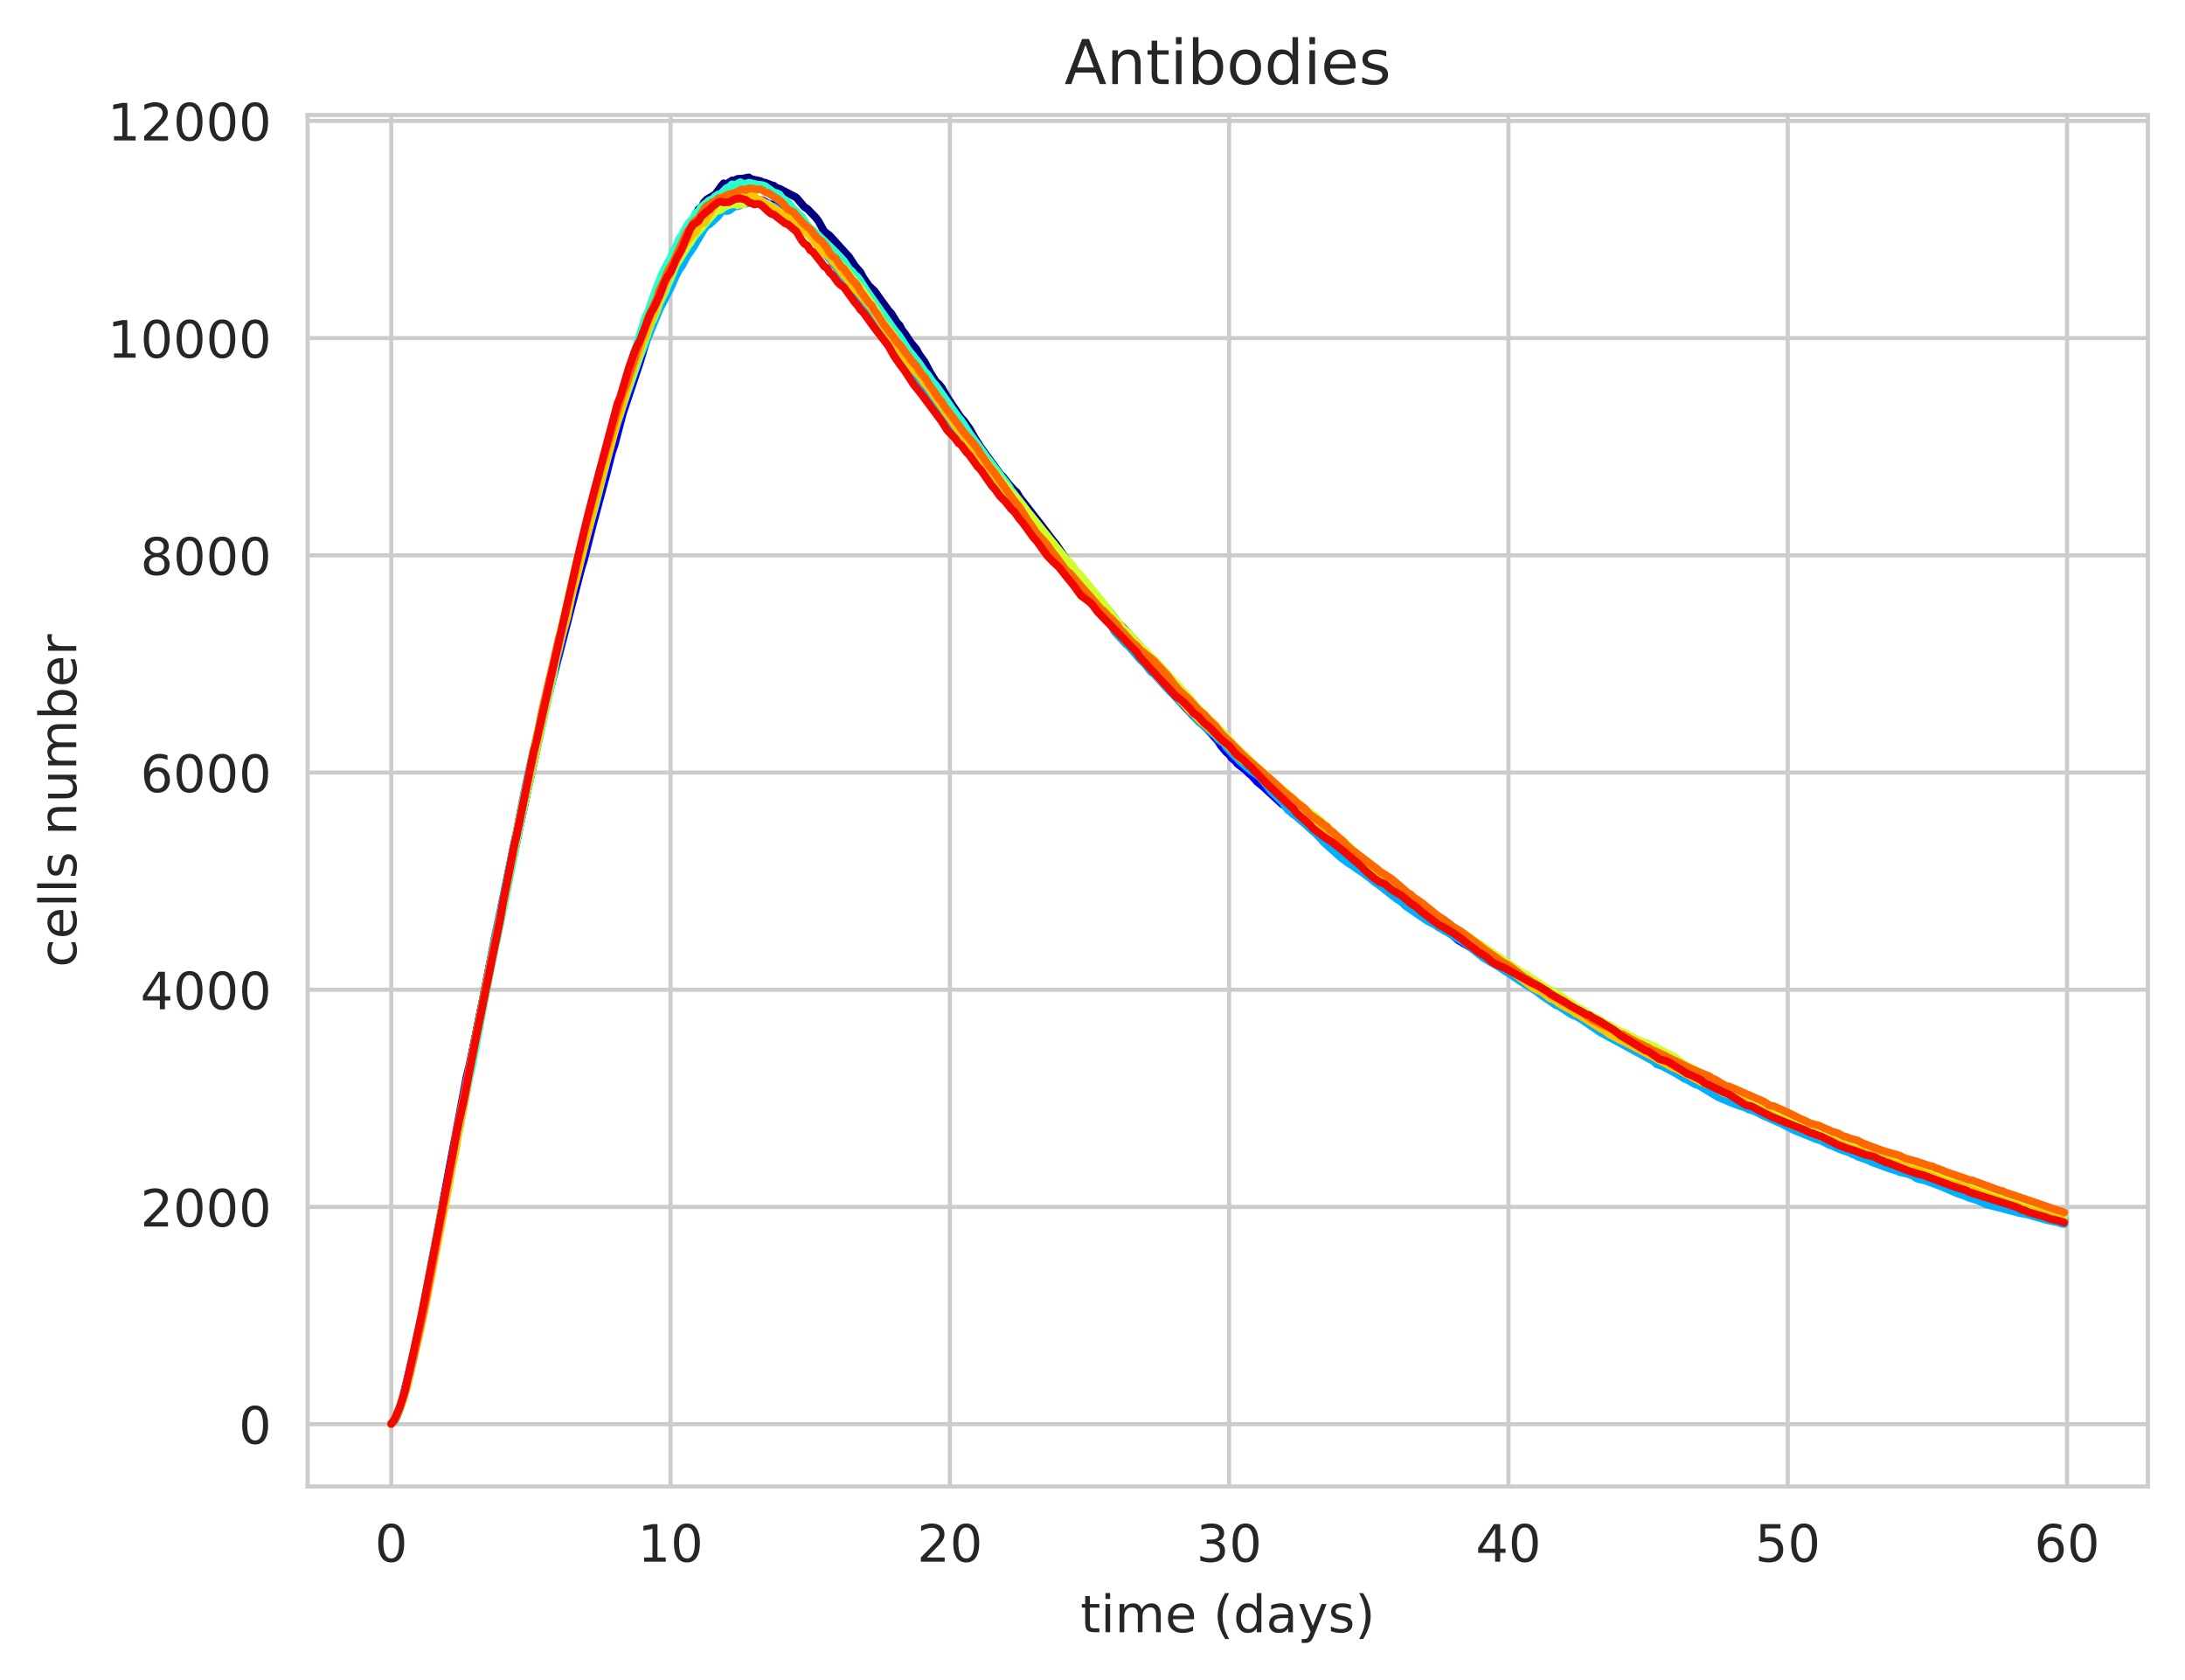 <?xml version="1.0" encoding="utf-8" standalone="no"?>
<!DOCTYPE svg PUBLIC "-//W3C//DTD SVG 1.1//EN"
  "http://www.w3.org/Graphics/SVG/1.1/DTD/svg11.dtd">
<!-- Created with matplotlib (https://matplotlib.org/) -->
<svg height="325.986pt" version="1.1" viewBox="0 0 424.011 325.986" width="424.011pt" xmlns="http://www.w3.org/2000/svg" xmlns:xlink="http://www.w3.org/1999/xlink">
 <defs>
  <style type="text/css">
*{stroke-linecap:butt;stroke-linejoin:round;white-space:pre;}
  </style>
 </defs>
 <g id="figure_1">
  <g id="patch_1">
   <path d="M 0 325.986 
L 424.011 325.986 
L 424.011 0 
L 0 0 
z
" style="fill:#ffffff;"/>
  </g>
  <g id="axes_1">
   <g id="patch_2">
    <path d="M 59.691 288.43 
L 416.811 288.43 
L 416.811 22.318 
L 59.691 22.318 
z
" style="fill:#ffffff;"/>
   </g>
   <g id="matplotlib.axis_1">
    <g id="xtick_1">
     <g id="line2d_1">
      <path clip-path="url(#p8eb521dfb0)" d="M 75.923 288.43 
L 75.923 22.318 
" style="fill:none;stroke:#cccccc;stroke-linecap:round;stroke-width:0.8;"/>
     </g>
     <g id="text_1">
      <!-- 0 -->
      <defs>
       <path d="M 31.781 66.406 
Q 24.172 66.406 20.328 58.906 
Q 16.5 51.422 16.5 36.375 
Q 16.5 21.391 20.328 13.891 
Q 24.172 6.391 31.781 6.391 
Q 39.453 6.391 43.281 13.891 
Q 47.125 21.391 47.125 36.375 
Q 47.125 51.422 43.281 58.906 
Q 39.453 66.406 31.781 66.406 
z
M 31.781 74.219 
Q 44.047 74.219 50.516 64.516 
Q 56.984 54.828 56.984 36.375 
Q 56.984 17.969 50.516 8.266 
Q 44.047 -1.422 31.781 -1.422 
Q 19.531 -1.422 13.062 8.266 
Q 6.594 17.969 6.594 36.375 
Q 6.594 54.828 13.062 64.516 
Q 19.531 74.219 31.781 74.219 
z
" id="DejaVuSans-48"/>
      </defs>
      <g style="fill:#262626;" transform="translate(72.742 303.029)scale(0.1 -0.1)">
       <use xlink:href="#DejaVuSans-48"/>
      </g>
     </g>
    </g>
    <g id="xtick_2">
     <g id="line2d_2">
      <path clip-path="url(#p8eb521dfb0)" d="M 130.123 288.43 
L 130.123 22.318 
" style="fill:none;stroke:#cccccc;stroke-linecap:round;stroke-width:0.8;"/>
     </g>
     <g id="text_2">
      <!-- 10 -->
      <defs>
       <path d="M 12.406 8.297 
L 28.516 8.297 
L 28.516 63.922 
L 10.984 60.406 
L 10.984 69.391 
L 28.422 72.906 
L 38.281 72.906 
L 38.281 8.297 
L 54.391 8.297 
L 54.391 0 
L 12.406 0 
z
" id="DejaVuSans-49"/>
      </defs>
      <g style="fill:#262626;" transform="translate(123.76 303.029)scale(0.1 -0.1)">
       <use xlink:href="#DejaVuSans-49"/>
       <use x="63.623" xlink:href="#DejaVuSans-48"/>
      </g>
     </g>
    </g>
    <g id="xtick_3">
     <g id="line2d_3">
      <path clip-path="url(#p8eb521dfb0)" d="M 184.322 288.43 
L 184.322 22.318 
" style="fill:none;stroke:#cccccc;stroke-linecap:round;stroke-width:0.8;"/>
     </g>
     <g id="text_3">
      <!-- 20 -->
      <defs>
       <path d="M 19.188 8.297 
L 53.609 8.297 
L 53.609 0 
L 7.328 0 
L 7.328 8.297 
Q 12.938 14.109 22.625 23.891 
Q 32.328 33.688 34.812 36.531 
Q 39.547 41.844 41.422 45.531 
Q 43.312 49.219 43.312 52.781 
Q 43.312 58.594 39.234 62.25 
Q 35.156 65.922 28.609 65.922 
Q 23.969 65.922 18.812 64.312 
Q 13.672 62.703 7.812 59.422 
L 7.812 69.391 
Q 13.766 71.781 18.938 73 
Q 24.125 74.219 28.422 74.219 
Q 39.75 74.219 46.484 68.547 
Q 53.219 62.891 53.219 53.422 
Q 53.219 48.922 51.531 44.891 
Q 49.859 40.875 45.406 35.406 
Q 44.188 33.984 37.641 27.219 
Q 31.109 20.453 19.188 8.297 
z
" id="DejaVuSans-50"/>
      </defs>
      <g style="fill:#262626;" transform="translate(177.96 303.029)scale(0.1 -0.1)">
       <use xlink:href="#DejaVuSans-50"/>
       <use x="63.623" xlink:href="#DejaVuSans-48"/>
      </g>
     </g>
    </g>
    <g id="xtick_4">
     <g id="line2d_4">
      <path clip-path="url(#p8eb521dfb0)" d="M 238.522 288.43 
L 238.522 22.318 
" style="fill:none;stroke:#cccccc;stroke-linecap:round;stroke-width:0.8;"/>
     </g>
     <g id="text_4">
      <!-- 30 -->
      <defs>
       <path d="M 40.578 39.312 
Q 47.656 37.797 51.625 33 
Q 55.609 28.219 55.609 21.188 
Q 55.609 10.406 48.188 4.484 
Q 40.766 -1.422 27.094 -1.422 
Q 22.516 -1.422 17.656 -0.516 
Q 12.797 0.391 7.625 2.203 
L 7.625 11.719 
Q 11.719 9.328 16.594 8.109 
Q 21.484 6.891 26.812 6.891 
Q 36.078 6.891 40.938 10.547 
Q 45.797 14.203 45.797 21.188 
Q 45.797 27.641 41.281 31.266 
Q 36.766 34.906 28.719 34.906 
L 20.219 34.906 
L 20.219 43.016 
L 29.109 43.016 
Q 36.375 43.016 40.234 45.922 
Q 44.094 48.828 44.094 54.297 
Q 44.094 59.906 40.109 62.906 
Q 36.141 65.922 28.719 65.922 
Q 24.656 65.922 20.016 65.031 
Q 15.375 64.156 9.812 62.312 
L 9.812 71.094 
Q 15.438 72.656 20.344 73.438 
Q 25.25 74.219 29.594 74.219 
Q 40.828 74.219 47.359 69.109 
Q 53.906 64.016 53.906 55.328 
Q 53.906 49.266 50.438 45.094 
Q 46.969 40.922 40.578 39.312 
z
" id="DejaVuSans-51"/>
      </defs>
      <g style="fill:#262626;" transform="translate(232.159 303.029)scale(0.1 -0.1)">
       <use xlink:href="#DejaVuSans-51"/>
       <use x="63.623" xlink:href="#DejaVuSans-48"/>
      </g>
     </g>
    </g>
    <g id="xtick_5">
     <g id="line2d_5">
      <path clip-path="url(#p8eb521dfb0)" d="M 292.721 288.43 
L 292.721 22.318 
" style="fill:none;stroke:#cccccc;stroke-linecap:round;stroke-width:0.8;"/>
     </g>
     <g id="text_5">
      <!-- 40 -->
      <defs>
       <path d="M 37.797 64.312 
L 12.891 25.391 
L 37.797 25.391 
z
M 35.203 72.906 
L 47.609 72.906 
L 47.609 25.391 
L 58.016 25.391 
L 58.016 17.188 
L 47.609 17.188 
L 47.609 0 
L 37.797 0 
L 37.797 17.188 
L 4.891 17.188 
L 4.891 26.703 
z
" id="DejaVuSans-52"/>
      </defs>
      <g style="fill:#262626;" transform="translate(286.359 303.029)scale(0.1 -0.1)">
       <use xlink:href="#DejaVuSans-52"/>
       <use x="63.623" xlink:href="#DejaVuSans-48"/>
      </g>
     </g>
    </g>
    <g id="xtick_6">
     <g id="line2d_6">
      <path clip-path="url(#p8eb521dfb0)" d="M 346.92 288.43 
L 346.92 22.318 
" style="fill:none;stroke:#cccccc;stroke-linecap:round;stroke-width:0.8;"/>
     </g>
     <g id="text_6">
      <!-- 50 -->
      <defs>
       <path d="M 10.797 72.906 
L 49.516 72.906 
L 49.516 64.594 
L 19.828 64.594 
L 19.828 46.734 
Q 21.969 47.469 24.109 47.828 
Q 26.266 48.188 28.422 48.188 
Q 40.625 48.188 47.75 41.5 
Q 54.891 34.812 54.891 23.391 
Q 54.891 11.625 47.562 5.094 
Q 40.234 -1.422 26.906 -1.422 
Q 22.312 -1.422 17.547 -0.641 
Q 12.797 0.141 7.719 1.703 
L 7.719 11.625 
Q 12.109 9.234 16.797 8.062 
Q 21.484 6.891 26.703 6.891 
Q 35.156 6.891 40.078 11.328 
Q 45.016 15.766 45.016 23.391 
Q 45.016 31 40.078 35.438 
Q 35.156 39.891 26.703 39.891 
Q 22.75 39.891 18.812 39.016 
Q 14.891 38.141 10.797 36.281 
z
" id="DejaVuSans-53"/>
      </defs>
      <g style="fill:#262626;" transform="translate(340.558 303.029)scale(0.1 -0.1)">
       <use xlink:href="#DejaVuSans-53"/>
       <use x="63.623" xlink:href="#DejaVuSans-48"/>
      </g>
     </g>
    </g>
    <g id="xtick_7">
     <g id="line2d_7">
      <path clip-path="url(#p8eb521dfb0)" d="M 401.12 288.43 
L 401.12 22.318 
" style="fill:none;stroke:#cccccc;stroke-linecap:round;stroke-width:0.8;"/>
     </g>
     <g id="text_7">
      <!-- 60 -->
      <defs>
       <path d="M 33.016 40.375 
Q 26.375 40.375 22.484 35.828 
Q 18.609 31.297 18.609 23.391 
Q 18.609 15.531 22.484 10.953 
Q 26.375 6.391 33.016 6.391 
Q 39.656 6.391 43.531 10.953 
Q 47.406 15.531 47.406 23.391 
Q 47.406 31.297 43.531 35.828 
Q 39.656 40.375 33.016 40.375 
z
M 52.594 71.297 
L 52.594 62.312 
Q 48.875 64.062 45.094 64.984 
Q 41.312 65.922 37.594 65.922 
Q 27.828 65.922 22.672 59.328 
Q 17.531 52.734 16.797 39.406 
Q 19.672 43.656 24.016 45.922 
Q 28.375 48.188 33.594 48.188 
Q 44.578 48.188 50.953 41.516 
Q 57.328 34.859 57.328 23.391 
Q 57.328 12.156 50.688 5.359 
Q 44.047 -1.422 33.016 -1.422 
Q 20.359 -1.422 13.672 8.266 
Q 6.984 17.969 6.984 36.375 
Q 6.984 53.656 15.188 63.938 
Q 23.391 74.219 37.203 74.219 
Q 40.922 74.219 44.703 73.484 
Q 48.484 72.75 52.594 71.297 
z
" id="DejaVuSans-54"/>
      </defs>
      <g style="fill:#262626;" transform="translate(394.757 303.029)scale(0.1 -0.1)">
       <use xlink:href="#DejaVuSans-54"/>
       <use x="63.623" xlink:href="#DejaVuSans-48"/>
      </g>
     </g>
    </g>
    <g id="text_8">
     <!-- time (days) -->
     <defs>
      <path d="M 18.312 70.219 
L 18.312 54.688 
L 36.812 54.688 
L 36.812 47.703 
L 18.312 47.703 
L 18.312 18.016 
Q 18.312 11.328 20.141 9.422 
Q 21.969 7.516 27.594 7.516 
L 36.812 7.516 
L 36.812 0 
L 27.594 0 
Q 17.188 0 13.234 3.875 
Q 9.281 7.766 9.281 18.016 
L 9.281 47.703 
L 2.688 47.703 
L 2.688 54.688 
L 9.281 54.688 
L 9.281 70.219 
z
" id="DejaVuSans-116"/>
      <path d="M 9.422 54.688 
L 18.406 54.688 
L 18.406 0 
L 9.422 0 
z
M 9.422 75.984 
L 18.406 75.984 
L 18.406 64.594 
L 9.422 64.594 
z
" id="DejaVuSans-105"/>
      <path d="M 52 44.188 
Q 55.375 50.25 60.062 53.125 
Q 64.75 56 71.094 56 
Q 79.641 56 84.281 50.016 
Q 88.922 44.047 88.922 33.016 
L 88.922 0 
L 79.891 0 
L 79.891 32.719 
Q 79.891 40.578 77.094 44.375 
Q 74.312 48.188 68.609 48.188 
Q 61.625 48.188 57.562 43.547 
Q 53.516 38.922 53.516 30.906 
L 53.516 0 
L 44.484 0 
L 44.484 32.719 
Q 44.484 40.625 41.703 44.406 
Q 38.922 48.188 33.109 48.188 
Q 26.219 48.188 22.156 43.531 
Q 18.109 38.875 18.109 30.906 
L 18.109 0 
L 9.078 0 
L 9.078 54.688 
L 18.109 54.688 
L 18.109 46.188 
Q 21.188 51.219 25.484 53.609 
Q 29.781 56 35.688 56 
Q 41.656 56 45.828 52.969 
Q 50 49.953 52 44.188 
z
" id="DejaVuSans-109"/>
      <path d="M 56.203 29.594 
L 56.203 25.203 
L 14.891 25.203 
Q 15.484 15.922 20.484 11.062 
Q 25.484 6.203 34.422 6.203 
Q 39.594 6.203 44.453 7.469 
Q 49.312 8.734 54.109 11.281 
L 54.109 2.781 
Q 49.266 0.734 44.188 -0.344 
Q 39.109 -1.422 33.891 -1.422 
Q 20.797 -1.422 13.156 6.188 
Q 5.516 13.812 5.516 26.812 
Q 5.516 40.234 12.766 48.109 
Q 20.016 56 32.328 56 
Q 43.359 56 49.781 48.891 
Q 56.203 41.797 56.203 29.594 
z
M 47.219 32.234 
Q 47.125 39.594 43.094 43.984 
Q 39.062 48.391 32.422 48.391 
Q 24.906 48.391 20.391 44.141 
Q 15.875 39.891 15.188 32.172 
z
" id="DejaVuSans-101"/>
      <path id="DejaVuSans-32"/>
      <path d="M 31 75.875 
Q 24.469 64.656 21.281 53.656 
Q 18.109 42.672 18.109 31.391 
Q 18.109 20.125 21.312 9.062 
Q 24.516 -2 31 -13.188 
L 23.188 -13.188 
Q 15.875 -1.703 12.234 9.375 
Q 8.594 20.453 8.594 31.391 
Q 8.594 42.281 12.203 53.312 
Q 15.828 64.359 23.188 75.875 
z
" id="DejaVuSans-40"/>
      <path d="M 45.406 46.391 
L 45.406 75.984 
L 54.391 75.984 
L 54.391 0 
L 45.406 0 
L 45.406 8.203 
Q 42.578 3.328 38.25 0.953 
Q 33.938 -1.422 27.875 -1.422 
Q 17.969 -1.422 11.734 6.484 
Q 5.516 14.406 5.516 27.297 
Q 5.516 40.188 11.734 48.094 
Q 17.969 56 27.875 56 
Q 33.938 56 38.25 53.625 
Q 42.578 51.266 45.406 46.391 
z
M 14.797 27.297 
Q 14.797 17.391 18.875 11.75 
Q 22.953 6.109 30.078 6.109 
Q 37.203 6.109 41.297 11.75 
Q 45.406 17.391 45.406 27.297 
Q 45.406 37.203 41.297 42.844 
Q 37.203 48.484 30.078 48.484 
Q 22.953 48.484 18.875 42.844 
Q 14.797 37.203 14.797 27.297 
z
" id="DejaVuSans-100"/>
      <path d="M 34.281 27.484 
Q 23.391 27.484 19.188 25 
Q 14.984 22.516 14.984 16.5 
Q 14.984 11.719 18.141 8.906 
Q 21.297 6.109 26.703 6.109 
Q 34.188 6.109 38.703 11.406 
Q 43.219 16.703 43.219 25.484 
L 43.219 27.484 
z
M 52.203 31.203 
L 52.203 0 
L 43.219 0 
L 43.219 8.297 
Q 40.141 3.328 35.547 0.953 
Q 30.953 -1.422 24.312 -1.422 
Q 15.922 -1.422 10.953 3.297 
Q 6 8.016 6 15.922 
Q 6 25.141 12.172 29.828 
Q 18.359 34.516 30.609 34.516 
L 43.219 34.516 
L 43.219 35.406 
Q 43.219 41.609 39.141 45 
Q 35.062 48.391 27.688 48.391 
Q 23 48.391 18.547 47.266 
Q 14.109 46.141 10.016 43.891 
L 10.016 52.203 
Q 14.938 54.109 19.578 55.047 
Q 24.219 56 28.609 56 
Q 40.484 56 46.344 49.844 
Q 52.203 43.703 52.203 31.203 
z
" id="DejaVuSans-97"/>
      <path d="M 32.172 -5.078 
Q 28.375 -14.844 24.75 -17.812 
Q 21.141 -20.797 15.094 -20.797 
L 7.906 -20.797 
L 7.906 -13.281 
L 13.188 -13.281 
Q 16.891 -13.281 18.938 -11.516 
Q 21 -9.766 23.484 -3.219 
L 25.094 0.875 
L 2.984 54.688 
L 12.5 54.688 
L 29.594 11.922 
L 46.688 54.688 
L 56.203 54.688 
z
" id="DejaVuSans-121"/>
      <path d="M 44.281 53.078 
L 44.281 44.578 
Q 40.484 46.531 36.375 47.5 
Q 32.281 48.484 27.875 48.484 
Q 21.188 48.484 17.844 46.438 
Q 14.5 44.391 14.5 40.281 
Q 14.5 37.156 16.891 35.375 
Q 19.281 33.594 26.516 31.984 
L 29.594 31.297 
Q 39.156 29.25 43.188 25.516 
Q 47.219 21.781 47.219 15.094 
Q 47.219 7.469 41.188 3.016 
Q 35.156 -1.422 24.609 -1.422 
Q 20.219 -1.422 15.453 -0.562 
Q 10.688 0.297 5.422 2 
L 5.422 11.281 
Q 10.406 8.688 15.234 7.391 
Q 20.062 6.109 24.812 6.109 
Q 31.156 6.109 34.562 8.281 
Q 37.984 10.453 37.984 14.406 
Q 37.984 18.062 35.516 20.016 
Q 33.062 21.969 24.703 23.781 
L 21.578 24.516 
Q 13.234 26.266 9.516 29.906 
Q 5.812 33.547 5.812 39.891 
Q 5.812 47.609 11.281 51.797 
Q 16.75 56 26.812 56 
Q 31.781 56 36.172 55.266 
Q 40.578 54.547 44.281 53.078 
z
" id="DejaVuSans-115"/>
      <path d="M 8.016 75.875 
L 15.828 75.875 
Q 23.141 64.359 26.781 53.312 
Q 30.422 42.281 30.422 31.391 
Q 30.422 20.453 26.781 9.375 
Q 23.141 -1.703 15.828 -13.188 
L 8.016 -13.188 
Q 14.5 -2 17.703 9.062 
Q 20.906 20.125 20.906 31.391 
Q 20.906 42.672 17.703 53.656 
Q 14.5 64.656 8.016 75.875 
z
" id="DejaVuSans-41"/>
     </defs>
     <g style="fill:#262626;" transform="translate(209.662 316.707)scale(0.1 -0.1)">
      <use xlink:href="#DejaVuSans-116"/>
      <use x="39.209" xlink:href="#DejaVuSans-105"/>
      <use x="66.992" xlink:href="#DejaVuSans-109"/>
      <use x="164.404" xlink:href="#DejaVuSans-101"/>
      <use x="225.928" xlink:href="#DejaVuSans-32"/>
      <use x="257.715" xlink:href="#DejaVuSans-40"/>
      <use x="296.729" xlink:href="#DejaVuSans-100"/>
      <use x="360.205" xlink:href="#DejaVuSans-97"/>
      <use x="421.484" xlink:href="#DejaVuSans-121"/>
      <use x="480.664" xlink:href="#DejaVuSans-115"/>
      <use x="532.764" xlink:href="#DejaVuSans-41"/>
     </g>
    </g>
   </g>
   <g id="matplotlib.axis_2">
    <g id="ytick_1">
     <g id="line2d_8">
      <path clip-path="url(#p8eb521dfb0)" d="M 59.691 276.334 
L 416.811 276.334 
" style="fill:none;stroke:#cccccc;stroke-linecap:round;stroke-width:0.8;"/>
     </g>
     <g id="text_9">
      <!-- 0 -->
      <g style="fill:#262626;" transform="translate(46.328 280.133)scale(0.1 -0.1)">
       <use xlink:href="#DejaVuSans-48"/>
      </g>
     </g>
    </g>
    <g id="ytick_2">
     <g id="line2d_9">
      <path clip-path="url(#p8eb521dfb0)" d="M 59.691 234.188 
L 416.811 234.188 
" style="fill:none;stroke:#cccccc;stroke-linecap:round;stroke-width:0.8;"/>
     </g>
     <g id="text_10">
      <!-- 2000 -->
      <g style="fill:#262626;" transform="translate(27.241 237.987)scale(0.1 -0.1)">
       <use xlink:href="#DejaVuSans-50"/>
       <use x="63.623" xlink:href="#DejaVuSans-48"/>
       <use x="127.246" xlink:href="#DejaVuSans-48"/>
       <use x="190.869" xlink:href="#DejaVuSans-48"/>
      </g>
     </g>
    </g>
    <g id="ytick_3">
     <g id="line2d_10">
      <path clip-path="url(#p8eb521dfb0)" d="M 59.691 192.041 
L 416.811 192.041 
" style="fill:none;stroke:#cccccc;stroke-linecap:round;stroke-width:0.8;"/>
     </g>
     <g id="text_11">
      <!-- 4000 -->
      <g style="fill:#262626;" transform="translate(27.241 195.841)scale(0.1 -0.1)">
       <use xlink:href="#DejaVuSans-52"/>
       <use x="63.623" xlink:href="#DejaVuSans-48"/>
       <use x="127.246" xlink:href="#DejaVuSans-48"/>
       <use x="190.869" xlink:href="#DejaVuSans-48"/>
      </g>
     </g>
    </g>
    <g id="ytick_4">
     <g id="line2d_11">
      <path clip-path="url(#p8eb521dfb0)" d="M 59.691 149.895 
L 416.811 149.895 
" style="fill:none;stroke:#cccccc;stroke-linecap:round;stroke-width:0.8;"/>
     </g>
     <g id="text_12">
      <!-- 6000 -->
      <g style="fill:#262626;" transform="translate(27.241 153.694)scale(0.1 -0.1)">
       <use xlink:href="#DejaVuSans-54"/>
       <use x="63.623" xlink:href="#DejaVuSans-48"/>
       <use x="127.246" xlink:href="#DejaVuSans-48"/>
       <use x="190.869" xlink:href="#DejaVuSans-48"/>
      </g>
     </g>
    </g>
    <g id="ytick_5">
     <g id="line2d_12">
      <path clip-path="url(#p8eb521dfb0)" d="M 59.691 107.749 
L 416.811 107.749 
" style="fill:none;stroke:#cccccc;stroke-linecap:round;stroke-width:0.8;"/>
     </g>
     <g id="text_13">
      <!-- 8000 -->
      <defs>
       <path d="M 31.781 34.625 
Q 24.75 34.625 20.719 30.859 
Q 16.703 27.094 16.703 20.516 
Q 16.703 13.922 20.719 10.156 
Q 24.75 6.391 31.781 6.391 
Q 38.812 6.391 42.859 10.172 
Q 46.922 13.969 46.922 20.516 
Q 46.922 27.094 42.891 30.859 
Q 38.875 34.625 31.781 34.625 
z
M 21.922 38.812 
Q 15.578 40.375 12.031 44.719 
Q 8.5 49.078 8.5 55.328 
Q 8.5 64.062 14.719 69.141 
Q 20.953 74.219 31.781 74.219 
Q 42.672 74.219 48.875 69.141 
Q 55.078 64.062 55.078 55.328 
Q 55.078 49.078 51.531 44.719 
Q 48 40.375 41.703 38.812 
Q 48.828 37.156 52.797 32.312 
Q 56.781 27.484 56.781 20.516 
Q 56.781 9.906 50.312 4.234 
Q 43.844 -1.422 31.781 -1.422 
Q 19.734 -1.422 13.25 4.234 
Q 6.781 9.906 6.781 20.516 
Q 6.781 27.484 10.781 32.312 
Q 14.797 37.156 21.922 38.812 
z
M 18.312 54.391 
Q 18.312 48.734 21.844 45.562 
Q 25.391 42.391 31.781 42.391 
Q 38.141 42.391 41.719 45.562 
Q 45.312 48.734 45.312 54.391 
Q 45.312 60.062 41.719 63.234 
Q 38.141 66.406 31.781 66.406 
Q 25.391 66.406 21.844 63.234 
Q 18.312 60.062 18.312 54.391 
z
" id="DejaVuSans-56"/>
      </defs>
      <g style="fill:#262626;" transform="translate(27.241 111.548)scale(0.1 -0.1)">
       <use xlink:href="#DejaVuSans-56"/>
       <use x="63.623" xlink:href="#DejaVuSans-48"/>
       <use x="127.246" xlink:href="#DejaVuSans-48"/>
       <use x="190.869" xlink:href="#DejaVuSans-48"/>
      </g>
     </g>
    </g>
    <g id="ytick_6">
     <g id="line2d_13">
      <path clip-path="url(#p8eb521dfb0)" d="M 59.691 65.602 
L 416.811 65.602 
" style="fill:none;stroke:#cccccc;stroke-linecap:round;stroke-width:0.8;"/>
     </g>
     <g id="text_14">
      <!-- 10000 -->
      <g style="fill:#262626;" transform="translate(20.878 69.402)scale(0.1 -0.1)">
       <use xlink:href="#DejaVuSans-49"/>
       <use x="63.623" xlink:href="#DejaVuSans-48"/>
       <use x="127.246" xlink:href="#DejaVuSans-48"/>
       <use x="190.869" xlink:href="#DejaVuSans-48"/>
       <use x="254.492" xlink:href="#DejaVuSans-48"/>
      </g>
     </g>
    </g>
    <g id="ytick_7">
     <g id="line2d_14">
      <path clip-path="url(#p8eb521dfb0)" d="M 59.691 23.456 
L 416.811 23.456 
" style="fill:none;stroke:#cccccc;stroke-linecap:round;stroke-width:0.8;"/>
     </g>
     <g id="text_15">
      <!-- 12000 -->
      <g style="fill:#262626;" transform="translate(20.878 27.255)scale(0.1 -0.1)">
       <use xlink:href="#DejaVuSans-49"/>
       <use x="63.623" xlink:href="#DejaVuSans-50"/>
       <use x="127.246" xlink:href="#DejaVuSans-48"/>
       <use x="190.869" xlink:href="#DejaVuSans-48"/>
       <use x="254.492" xlink:href="#DejaVuSans-48"/>
      </g>
     </g>
    </g>
    <g id="text_16">
     <!-- cells number -->
     <defs>
      <path d="M 48.781 52.594 
L 48.781 44.188 
Q 44.969 46.297 41.141 47.344 
Q 37.312 48.391 33.406 48.391 
Q 24.656 48.391 19.812 42.844 
Q 14.984 37.312 14.984 27.297 
Q 14.984 17.281 19.812 11.734 
Q 24.656 6.203 33.406 6.203 
Q 37.312 6.203 41.141 7.25 
Q 44.969 8.297 48.781 10.406 
L 48.781 2.094 
Q 45.016 0.344 40.984 -0.531 
Q 36.969 -1.422 32.422 -1.422 
Q 20.062 -1.422 12.781 6.344 
Q 5.516 14.109 5.516 27.297 
Q 5.516 40.672 12.859 48.328 
Q 20.219 56 33.016 56 
Q 37.156 56 41.109 55.141 
Q 45.062 54.297 48.781 52.594 
z
" id="DejaVuSans-99"/>
      <path d="M 9.422 75.984 
L 18.406 75.984 
L 18.406 0 
L 9.422 0 
z
" id="DejaVuSans-108"/>
      <path d="M 54.891 33.016 
L 54.891 0 
L 45.906 0 
L 45.906 32.719 
Q 45.906 40.484 42.875 44.328 
Q 39.844 48.188 33.797 48.188 
Q 26.516 48.188 22.312 43.547 
Q 18.109 38.922 18.109 30.906 
L 18.109 0 
L 9.078 0 
L 9.078 54.688 
L 18.109 54.688 
L 18.109 46.188 
Q 21.344 51.125 25.703 53.562 
Q 30.078 56 35.797 56 
Q 45.219 56 50.047 50.172 
Q 54.891 44.344 54.891 33.016 
z
" id="DejaVuSans-110"/>
      <path d="M 8.5 21.578 
L 8.5 54.688 
L 17.484 54.688 
L 17.484 21.922 
Q 17.484 14.156 20.5 10.266 
Q 23.531 6.391 29.594 6.391 
Q 36.859 6.391 41.078 11.031 
Q 45.312 15.672 45.312 23.688 
L 45.312 54.688 
L 54.297 54.688 
L 54.297 0 
L 45.312 0 
L 45.312 8.406 
Q 42.047 3.422 37.719 1 
Q 33.406 -1.422 27.688 -1.422 
Q 18.266 -1.422 13.375 4.438 
Q 8.5 10.297 8.5 21.578 
z
M 31.109 56 
z
" id="DejaVuSans-117"/>
      <path d="M 48.688 27.297 
Q 48.688 37.203 44.609 42.844 
Q 40.531 48.484 33.406 48.484 
Q 26.266 48.484 22.188 42.844 
Q 18.109 37.203 18.109 27.297 
Q 18.109 17.391 22.188 11.75 
Q 26.266 6.109 33.406 6.109 
Q 40.531 6.109 44.609 11.75 
Q 48.688 17.391 48.688 27.297 
z
M 18.109 46.391 
Q 20.953 51.266 25.266 53.625 
Q 29.594 56 35.594 56 
Q 45.562 56 51.781 48.094 
Q 58.016 40.188 58.016 27.297 
Q 58.016 14.406 51.781 6.484 
Q 45.562 -1.422 35.594 -1.422 
Q 29.594 -1.422 25.266 0.953 
Q 20.953 3.328 18.109 8.203 
L 18.109 0 
L 9.078 0 
L 9.078 75.984 
L 18.109 75.984 
z
" id="DejaVuSans-98"/>
      <path d="M 41.109 46.297 
Q 39.594 47.172 37.812 47.578 
Q 36.031 48 33.891 48 
Q 26.266 48 22.188 43.047 
Q 18.109 38.094 18.109 28.812 
L 18.109 0 
L 9.078 0 
L 9.078 54.688 
L 18.109 54.688 
L 18.109 46.188 
Q 20.953 51.172 25.484 53.578 
Q 30.031 56 36.531 56 
Q 37.453 56 38.578 55.875 
Q 39.703 55.766 41.062 55.516 
z
" id="DejaVuSans-114"/>
     </defs>
     <g style="fill:#262626;" transform="translate(14.798 187.686)rotate(-90)scale(0.1 -0.1)">
      <use xlink:href="#DejaVuSans-99"/>
      <use x="54.98" xlink:href="#DejaVuSans-101"/>
      <use x="116.504" xlink:href="#DejaVuSans-108"/>
      <use x="144.287" xlink:href="#DejaVuSans-108"/>
      <use x="172.07" xlink:href="#DejaVuSans-115"/>
      <use x="224.17" xlink:href="#DejaVuSans-32"/>
      <use x="255.957" xlink:href="#DejaVuSans-110"/>
      <use x="319.336" xlink:href="#DejaVuSans-117"/>
      <use x="382.715" xlink:href="#DejaVuSans-109"/>
      <use x="480.127" xlink:href="#DejaVuSans-98"/>
      <use x="543.604" xlink:href="#DejaVuSans-101"/>
      <use x="605.127" xlink:href="#DejaVuSans-114"/>
     </g>
    </g>
   </g>
   <g id="line2d_15">
    <path clip-path="url(#p8eb521dfb0)" d="M 75.923 276.271 
L 76.465 275.597 
L 77.007 274.585 
L 78.091 271.656 
L 78.633 269.801 
L 82.427 253.322 
L 84.595 242.533 
L 85.137 239.035 
L 85.679 236.358 
L 87.305 226.77 
L 87.847 224.642 
L 90.015 212.967 
L 90.557 210.375 
L 91.641 204.39 
L 94.893 187.827 
L 97.061 178.091 
L 97.603 175.267 
L 98.687 170.61 
L 101.397 157.903 
L 104.649 142.815 
L 105.733 137.778 
L 106.817 132.046 
L 107.901 128.232 
L 108.985 122.879 
L 109.527 120.667 
L 110.069 117.969 
L 111.153 113.607 
L 113.321 103.682 
L 114.405 100.036 
L 117.115 89.478 
L 118.199 85.854 
L 118.741 83.704 
L 119.283 82.018 
L 120.367 78.036 
L 120.909 76.603 
L 123.619 67.773 
L 124.703 65.139 
L 125.245 63.495 
L 125.787 61.493 
L 127.413 57.869 
L 128.497 54.982 
L 129.581 52.853 
L 130.665 50.198 
L 133.917 43.707 
L 135.543 40.61 
L 136.085 40.209 
L 136.627 39.261 
L 137.169 38.692 
L 138.253 38.039 
L 138.795 37.723 
L 139.879 36.226 
L 140.421 35.573 
L 140.963 35.742 
L 142.047 35.025 
L 142.589 34.983 
L 143.131 34.709 
L 144.215 34.646 
L 145.299 34.414 
L 145.841 34.772 
L 147.467 35.11 
L 148.009 35.362 
L 148.551 35.468 
L 149.635 35.91 
L 150.177 36.037 
L 150.719 36.458 
L 151.261 36.606 
L 154.513 38.313 
L 156.138 40.209 
L 156.68 40.525 
L 158.306 42.211 
L 158.848 42.949 
L 159.932 44.887 
L 161.016 45.73 
L 164.81 49.903 
L 165.894 51.589 
L 166.978 52.832 
L 167.52 53.865 
L 168.604 55.445 
L 169.688 56.457 
L 172.398 60.208 
L 172.94 60.777 
L 174.024 62.547 
L 174.566 63.116 
L 175.108 64.127 
L 175.65 64.802 
L 176.734 66.445 
L 177.818 67.752 
L 178.36 68.742 
L 179.444 70.239 
L 180.528 72.304 
L 181.612 74.032 
L 182.154 74.495 
L 182.696 75.149 
L 183.78 77.003 
L 184.864 78.668 
L 186.49 81.07 
L 187.032 81.618 
L 188.116 83.114 
L 189.2 85.032 
L 190.284 86.739 
L 194.078 91.944 
L 194.62 92.471 
L 195.704 93.883 
L 196.788 95.084 
L 197.33 95.568 
L 197.872 96.496 
L 201.666 101.364 
L 204.376 104.925 
L 204.918 105.557 
L 207.628 109.603 
L 208.17 110.067 
L 208.712 110.847 
L 209.254 111.373 
L 210.88 113.586 
L 211.422 114.366 
L 212.506 115.525 
L 213.048 116.304 
L 215.758 119.17 
L 216.842 120.667 
L 218.468 122.331 
L 219.552 123.533 
L 222.804 127.115 
L 223.888 128.148 
L 225.514 129.855 
L 228.224 133.395 
L 229.308 134.533 
L 234.186 139.717 
L 234.728 140.244 
L 235.812 141.571 
L 239.064 144.627 
L 239.606 145.027 
L 240.148 145.638 
L 240.69 146.039 
L 241.232 146.755 
L 243.4 148.673 
L 244.484 149.431 
L 245.026 150.085 
L 246.11 151.033 
L 247.736 152.74 
L 248.278 153.52 
L 249.904 154.784 
L 250.987 155.543 
L 252.071 156.639 
L 252.613 156.955 
L 254.239 158.683 
L 255.865 160.095 
L 256.407 160.642 
L 257.491 161.485 
L 258.575 162.286 
L 259.117 162.644 
L 259.659 163.298 
L 260.743 164.267 
L 261.285 164.836 
L 262.369 165.637 
L 262.911 166.079 
L 263.995 166.648 
L 265.621 167.913 
L 267.247 169.325 
L 267.789 169.851 
L 270.499 171.558 
L 272.125 172.991 
L 274.835 174.677 
L 275.919 175.562 
L 277.003 176.342 
L 279.171 178.07 
L 281.339 179.355 
L 282.423 180.388 
L 282.965 180.831 
L 284.591 181.821 
L 288.385 184.834 
L 288.927 185.045 
L 289.469 185.53 
L 290.553 186.141 
L 291.095 186.668 
L 291.637 186.963 
L 292.179 187.11 
L 293.805 188.227 
L 294.347 188.733 
L 294.889 188.965 
L 297.057 190.651 
L 297.599 190.903 
L 298.141 191.304 
L 299.225 191.767 
L 301.935 194.086 
L 305.187 195.666 
L 307.355 197.015 
L 309.523 198.216 
L 312.775 200.112 
L 321.447 205.065 
L 322.531 205.549 
L 323.073 205.908 
L 323.615 206.076 
L 324.699 206.645 
L 326.867 207.593 
L 328.493 208.457 
L 331.203 209.806 
L 333.913 211.176 
L 334.997 211.576 
L 337.707 213.051 
L 338.249 213.136 
L 338.791 213.515 
L 339.333 213.663 
L 341.501 214.653 
L 342.043 214.822 
L 342.585 215.222 
L 345.294 216.381 
L 348.004 217.645 
L 349.63 218.362 
L 350.714 218.804 
L 352.34 219.521 
L 353.424 219.963 
L 355.05 220.617 
L 356.134 220.975 
L 358.302 221.628 
L 360.47 222.45 
L 363.18 223.419 
L 364.806 223.862 
L 365.89 224.283 
L 366.974 224.684 
L 370.226 225.969 
L 370.768 226.138 
L 371.31 226.433 
L 372.394 226.791 
L 372.936 227.107 
L 377.272 228.519 
L 377.814 228.772 
L 378.356 228.898 
L 380.524 229.91 
L 382.692 230.669 
L 383.776 231.09 
L 385.402 231.743 
L 387.57 232.312 
L 388.654 232.713 
L 389.196 233.05 
L 390.822 233.598 
L 391.364 233.766 
L 391.906 234.061 
L 392.99 234.42 
L 394.616 234.883 
L 395.158 235.157 
L 398.41 236.105 
L 399.494 236.506 
L 400.578 236.801 
L 400.578 236.801 
" style="fill:none;stroke:#000080;stroke-linecap:round;stroke-width:1.5;"/>
   </g>
   <g id="line2d_16">
    <path clip-path="url(#p8eb521dfb0)" d="M 75.923 276.271 
L 76.465 275.892 
L 77.007 274.901 
L 77.549 273.552 
L 80.801 260.487 
L 82.427 252.1 
L 90.557 208.837 
L 91.099 206.708 
L 93.267 196.13 
L 95.435 186.246 
L 98.145 173.118 
L 101.939 155.269 
L 102.481 152.592 
L 103.023 150.569 
L 106.275 135.607 
L 112.779 110.425 
L 113.321 108.676 
L 114.947 102.228 
L 117.657 92.155 
L 118.741 87.898 
L 119.283 86.254 
L 120.909 80.101 
L 124.161 70.365 
L 126.329 63.137 
L 127.413 59.976 
L 127.955 58.016 
L 130.665 50.893 
L 131.749 49.06 
L 132.291 48.681 
L 133.917 45.583 
L 134.459 44.972 
L 135.001 43.433 
L 135.543 43.075 
L 136.627 41.242 
L 137.711 40.673 
L 138.795 39.514 
L 139.879 38.46 
L 141.505 37.849 
L 142.047 38.123 
L 143.673 37.68 
L 144.215 37.891 
L 144.757 37.638 
L 145.299 37.933 
L 145.841 37.954 
L 146.925 38.755 
L 148.009 38.861 
L 149.093 39.493 
L 151.261 39.977 
L 151.803 40.673 
L 152.345 41.01 
L 154.513 43.328 
L 155.055 43.433 
L 155.597 43.792 
L 156.68 45.035 
L 158.306 46.911 
L 158.848 47.796 
L 159.932 48.639 
L 160.474 49.292 
L 161.558 50.177 
L 163.184 52.073 
L 163.726 52.474 
L 164.81 54.033 
L 165.894 55.614 
L 166.436 56.035 
L 166.978 56.604 
L 168.062 58.206 
L 174.566 67.625 
L 175.108 68.679 
L 183.238 79.827 
L 184.322 81.449 
L 185.406 82.398 
L 187.574 85.327 
L 188.658 86.781 
L 189.2 87.624 
L 189.742 88.151 
L 192.452 91.649 
L 192.994 92.66 
L 195.162 94.999 
L 195.704 95.716 
L 196.246 96.243 
L 200.04 101.237 
L 201.666 103.513 
L 203.292 105.283 
L 205.46 108.086 
L 206.002 108.95 
L 207.086 110.341 
L 208.712 112.912 
L 209.254 113.628 
L 209.796 114.113 
L 212.506 117.632 
L 216.842 121.952 
L 217.384 122.647 
L 217.926 123.132 
L 219.552 125.303 
L 220.094 125.787 
L 221.178 126.946 
L 221.72 127.473 
L 222.804 128.801 
L 224.972 131.604 
L 225.514 132.404 
L 231.476 138.832 
L 234.186 141.36 
L 236.354 143.784 
L 236.896 144.669 
L 237.98 145.954 
L 238.522 146.418 
L 239.064 147.135 
L 239.606 147.556 
L 240.148 148.209 
L 241.774 149.453 
L 242.316 150.043 
L 242.858 150.464 
L 243.942 151.686 
L 245.026 152.571 
L 246.11 153.562 
L 248.82 156.07 
L 249.362 156.343 
L 250.987 157.966 
L 251.529 158.282 
L 252.071 158.851 
L 253.697 160.158 
L 255.323 161.591 
L 257.491 163.319 
L 258.033 163.803 
L 258.575 164.119 
L 259.117 164.688 
L 259.659 164.878 
L 260.201 165.236 
L 260.743 165.847 
L 262.369 167.091 
L 263.995 168.65 
L 264.537 169.051 
L 265.079 169.599 
L 266.705 170.8 
L 268.873 172.675 
L 269.957 173.518 
L 271.041 174.319 
L 272.125 175.099 
L 273.209 175.752 
L 275.377 177.037 
L 276.461 177.922 
L 277.003 178.344 
L 277.545 178.47 
L 278.629 179.124 
L 279.171 179.693 
L 280.797 180.704 
L 281.881 181.484 
L 282.965 182.432 
L 286.759 184.666 
L 287.843 185.677 
L 288.927 186.183 
L 292.179 188.459 
L 293.263 188.965 
L 295.431 190.292 
L 295.973 190.798 
L 300.309 193.348 
L 300.851 193.917 
L 302.477 195.16 
L 303.561 195.603 
L 304.103 195.898 
L 305.187 196.909 
L 305.729 197.078 
L 308.981 198.848 
L 309.523 199.038 
L 311.691 200.218 
L 312.775 200.745 
L 313.859 201.44 
L 314.943 202.199 
L 315.485 202.473 
L 317.111 202.999 
L 318.195 203.821 
L 320.363 204.854 
L 323.615 206.434 
L 327.951 208.879 
L 329.577 209.532 
L 332.287 210.797 
L 333.371 211.366 
L 333.913 211.492 
L 334.997 212.019 
L 336.081 212.293 
L 337.707 213.115 
L 338.249 213.283 
L 338.791 213.663 
L 342.585 214.927 
L 344.752 216.044 
L 345.836 216.402 
L 346.92 216.908 
L 347.462 217.097 
L 348.546 217.709 
L 349.63 218.046 
L 352.34 219.521 
L 355.05 220.68 
L 357.76 221.944 
L 358.844 222.303 
L 361.012 223.167 
L 361.554 223.609 
L 362.096 223.714 
L 364.264 224.578 
L 364.806 224.663 
L 366.432 225.379 
L 367.516 225.59 
L 368.6 225.822 
L 369.684 226.433 
L 371.31 227.023 
L 372.394 227.508 
L 375.104 228.245 
L 376.188 228.54 
L 378.898 229.215 
L 379.44 229.51 
L 379.982 229.615 
L 381.066 230.079 
L 381.608 230.121 
L 385.402 231.511 
L 386.486 231.764 
L 387.57 232.27 
L 389.738 232.881 
L 391.906 233.556 
L 392.448 233.83 
L 395.158 234.588 
L 396.242 235.073 
L 397.868 235.726 
L 398.41 236 
L 400.578 236.527 
L 400.578 236.527 
" style="fill:none;stroke:#0000f1;stroke-linecap:round;stroke-width:1.5;"/>
   </g>
   <g id="line2d_17">
    <path clip-path="url(#p8eb521dfb0)" d="M 75.923 276.292 
L 76.465 275.723 
L 77.007 274.733 
L 78.091 271.93 
L 79.175 268.158 
L 79.717 265.966 
L 84.595 241.332 
L 85.679 234.967 
L 86.763 229.952 
L 91.099 207.53 
L 95.977 182.2 
L 97.061 177.227 
L 98.145 171.748 
L 101.939 153.246 
L 103.023 149.01 
L 105.191 139.632 
L 105.733 137.778 
L 107.359 131.056 
L 108.443 126.63 
L 111.153 114.998 
L 112.237 110.088 
L 112.779 108.318 
L 114.947 99.72 
L 115.489 97.844 
L 116.573 93.461 
L 118.741 84.905 
L 119.825 81.576 
L 122.535 71.84 
L 123.077 70.407 
L 123.619 68.616 
L 125.245 64.591 
L 126.329 61.03 
L 126.871 59.913 
L 127.413 58.164 
L 129.581 53.612 
L 130.665 51.209 
L 131.207 50.114 
L 131.749 49.313 
L 132.291 47.943 
L 133.375 46.152 
L 133.917 45.372 
L 134.459 44.93 
L 137.169 41.242 
L 138.253 40.209 
L 138.795 39.682 
L 139.337 39.577 
L 139.879 39.177 
L 140.421 39.219 
L 140.963 38.734 
L 142.047 38.481 
L 143.131 38.376 
L 144.215 38.165 
L 145.299 38.376 
L 145.841 38.65 
L 147.467 39.029 
L 148.551 39.661 
L 150.177 40.251 
L 150.719 40.272 
L 151.803 40.968 
L 152.345 41.094 
L 155.055 42.991 
L 156.68 44.023 
L 158.306 45.836 
L 158.848 46.51 
L 159.39 46.974 
L 159.932 47.838 
L 160.474 48.259 
L 162.642 51.483 
L 165.894 55.698 
L 168.604 59.386 
L 171.314 62.568 
L 174.024 66.214 
L 174.566 66.783 
L 175.65 68.342 
L 176.192 68.974 
L 176.734 70.049 
L 177.818 71.629 
L 178.902 72.831 
L 181.07 76.097 
L 183.238 79.447 
L 184.864 81.85 
L 185.948 83.536 
L 186.49 84.084 
L 188.658 87.055 
L 190.284 88.846 
L 191.368 90.532 
L 193.536 94.051 
L 194.078 94.662 
L 194.62 95.59 
L 196.788 97.971 
L 198.414 100.31 
L 198.956 100.816 
L 200.04 102.312 
L 200.582 102.797 
L 203.834 107.348 
L 208.712 112.933 
L 210.338 115.019 
L 212.506 117.674 
L 213.59 118.77 
L 214.132 119.676 
L 217.926 123.448 
L 219.01 124.818 
L 219.552 125.513 
L 221.72 127.684 
L 222.804 128.822 
L 223.888 129.791 
L 224.43 130.571 
L 225.514 131.667 
L 229.85 136.071 
L 230.392 136.767 
L 232.018 138.115 
L 232.56 138.747 
L 233.102 139.085 
L 241.232 146.987 
L 241.774 147.282 
L 243.4 149.158 
L 243.942 149.916 
L 245.026 150.97 
L 246.11 152.087 
L 247.736 153.414 
L 249.362 154.405 
L 250.987 155.838 
L 251.529 156.259 
L 252.071 156.87 
L 253.697 158.114 
L 254.781 159.146 
L 256.949 161.064 
L 258.033 162.075 
L 258.575 162.539 
L 259.117 162.771 
L 259.659 163.34 
L 260.201 163.719 
L 264.537 167.786 
L 265.079 168.271 
L 265.621 168.587 
L 266.163 168.756 
L 267.789 169.851 
L 268.873 170.863 
L 272.125 173.371 
L 272.667 174.298 
L 273.751 174.972 
L 274.835 175.625 
L 276.461 176.995 
L 277.003 177.248 
L 279.171 178.786 
L 280.797 179.608 
L 281.881 180.304 
L 284.049 181.821 
L 285.133 182.158 
L 286.217 182.727 
L 288.385 184.202 
L 289.469 184.94 
L 293.263 187.511 
L 294.347 188.164 
L 295.431 188.923 
L 296.515 189.702 
L 298.141 190.819 
L 298.683 191.03 
L 299.225 191.472 
L 300.851 192.4 
L 301.935 192.969 
L 303.561 194.275 
L 306.271 196.066 
L 306.813 196.53 
L 308.439 197.394 
L 310.607 198.785 
L 312.775 199.839 
L 313.317 200.091 
L 314.943 201.25 
L 320.905 204.243 
L 321.989 204.538 
L 323.073 205.212 
L 324.699 205.781 
L 325.783 206.645 
L 327.409 207.425 
L 329.577 208.563 
L 330.119 208.984 
L 334.997 211.113 
L 335.539 211.155 
L 336.081 211.576 
L 337.165 211.977 
L 338.249 212.588 
L 339.333 212.988 
L 339.875 213.199 
L 340.417 213.557 
L 340.959 213.747 
L 341.501 214.105 
L 342.043 214.231 
L 343.669 215.074 
L 346.92 216.76 
L 347.462 216.845 
L 348.004 217.097 
L 349.088 217.751 
L 350.714 218.467 
L 352.34 219.268 
L 353.424 220.09 
L 354.508 220.385 
L 356.134 220.912 
L 356.676 221.143 
L 357.76 221.396 
L 358.302 221.734 
L 359.386 222.029 
L 360.47 222.555 
L 364.264 223.967 
L 365.348 224.515 
L 365.89 224.937 
L 368.6 226.138 
L 369.684 226.349 
L 370.768 226.665 
L 374.02 228.435 
L 376.188 229.13 
L 380.524 230.626 
L 382.15 230.9 
L 382.692 231.132 
L 383.776 231.343 
L 384.86 231.807 
L 385.402 231.891 
L 386.486 232.418 
L 387.57 232.734 
L 390.822 233.83 
L 391.364 233.935 
L 392.448 234.441 
L 393.532 234.989 
L 394.074 235.157 
L 394.616 235.199 
L 395.7 235.663 
L 396.784 235.874 
L 397.326 236.127 
L 400.036 236.717 
L 400.578 236.991 
L 400.578 236.991 
" style="fill:none;stroke:#004cff;stroke-linecap:round;stroke-width:1.5;"/>
   </g>
   <g id="line2d_18">
    <path clip-path="url(#p8eb521dfb0)" d="M 75.923 276.313 
L 76.465 275.618 
L 78.091 271.656 
L 78.633 269.949 
L 79.717 265.376 
L 81.343 258.232 
L 82.969 249.466 
L 83.511 247.211 
L 84.053 244.282 
L 84.595 241.964 
L 85.679 235.853 
L 90.557 210.712 
L 92.183 201.735 
L 94.893 188.248 
L 95.977 182.095 
L 99.771 163.824 
L 100.313 161.275 
L 101.397 155.395 
L 103.023 147.746 
L 104.107 142.92 
L 105.733 136.387 
L 106.275 133.416 
L 106.817 131.182 
L 107.359 129.644 
L 109.527 120.477 
L 110.069 117.906 
L 111.153 113.712 
L 111.695 111.458 
L 112.237 109.73 
L 113.321 105.389 
L 113.863 103.471 
L 114.405 102.164 
L 116.573 93.946 
L 119.283 83.746 
L 120.367 80.459 
L 121.451 76.898 
L 124.161 69.164 
L 125.245 66.74 
L 127.955 60.102 
L 129.581 56.941 
L 130.123 55.909 
L 131.207 53.464 
L 131.749 52.432 
L 132.291 51.673 
L 133.375 49.65 
L 134.459 48.133 
L 136.627 44.466 
L 137.169 43.771 
L 137.711 43.497 
L 139.337 41.979 
L 139.879 41.284 
L 140.421 40.884 
L 140.963 40.968 
L 141.505 40.841 
L 142.589 40.02 
L 143.131 40.041 
L 144.215 39.577 
L 146.383 39.261 
L 146.925 39.451 
L 147.467 39.261 
L 148.551 39.64 
L 149.093 39.493 
L 149.635 40.062 
L 150.177 40.083 
L 151.803 41.6 
L 152.345 41.748 
L 153.429 43.012 
L 153.971 43.391 
L 155.055 44.403 
L 156.138 45.056 
L 156.68 45.372 
L 157.222 45.962 
L 157.764 46.32 
L 158.306 46.889 
L 158.848 47.711 
L 159.932 48.976 
L 162.1 51.652 
L 164.268 54.644 
L 165.352 55.824 
L 165.894 56.857 
L 169.688 61.83 
L 170.23 62.378 
L 171.314 64.169 
L 175.108 69.648 
L 175.65 70.26 
L 176.734 71.735 
L 177.276 72.409 
L 177.818 73.378 
L 182.154 78.836 
L 183.78 81.239 
L 185.406 83.641 
L 185.948 84.126 
L 186.49 84.905 
L 187.574 86.128 
L 189.742 89.036 
L 191.368 91.543 
L 194.62 96.411 
L 195.704 97.739 
L 196.788 98.772 
L 197.872 100.057 
L 198.414 100.521 
L 199.498 102.122 
L 200.04 102.628 
L 202.208 105.431 
L 202.75 106.421 
L 204.376 108.507 
L 205.46 109.477 
L 206.544 111.12 
L 208.712 113.607 
L 210.338 115.546 
L 212.506 117.822 
L 213.048 118.707 
L 214.674 120.435 
L 215.216 120.898 
L 215.758 121.594 
L 216.3 122.584 
L 218.468 124.944 
L 219.01 125.366 
L 221.178 127.895 
L 222.262 128.948 
L 223.346 130.381 
L 223.888 130.719 
L 224.972 131.92 
L 227.14 134.28 
L 227.682 134.701 
L 229.308 136.429 
L 229.85 136.893 
L 232.56 140.012 
L 233.644 140.876 
L 235.27 142.309 
L 235.812 142.709 
L 236.354 143.426 
L 237.438 144.205 
L 237.98 144.985 
L 239.064 146.144 
L 240.69 147.788 
L 241.774 148.757 
L 242.858 149.621 
L 244.484 150.822 
L 246.11 152.782 
L 246.652 153.541 
L 248.82 155.627 
L 249.904 157.165 
L 252.071 158.809 
L 254.781 161.296 
L 255.323 161.717 
L 256.949 163.487 
L 260.201 166.395 
L 261.827 167.597 
L 262.369 167.892 
L 263.453 168.692 
L 264.537 169.409 
L 265.621 170.231 
L 266.705 171.116 
L 267.789 171.874 
L 269.957 173.476 
L 271.041 174.445 
L 271.583 174.698 
L 272.125 175.099 
L 272.667 175.731 
L 277.003 178.702 
L 278.629 179.545 
L 279.171 179.967 
L 279.713 180.198 
L 280.255 180.599 
L 280.797 180.831 
L 283.507 182.516 
L 284.049 182.811 
L 287.843 185.846 
L 289.469 186.815 
L 291.095 187.721 
L 292.179 188.438 
L 294.889 190.313 
L 298.141 192.358 
L 299.225 193.2 
L 301.935 195.034 
L 302.477 195.223 
L 304.103 196.298 
L 304.645 196.656 
L 306.271 197.394 
L 310.607 200.344 
L 320.905 205.929 
L 321.447 206.477 
L 322.531 206.856 
L 325.241 208.289 
L 326.867 209.3 
L 327.409 209.511 
L 328.493 210.122 
L 329.035 210.438 
L 329.577 210.565 
L 333.371 212.862 
L 336.081 214.021 
L 337.165 214.421 
L 338.791 214.969 
L 339.333 215.264 
L 340.417 215.601 
L 340.959 215.833 
L 342.043 216.423 
L 345.836 218.088 
L 348.004 219.226 
L 352.34 220.996 
L 353.424 221.333 
L 355.05 222.176 
L 355.592 222.345 
L 356.676 222.85 
L 357.76 223.251 
L 358.844 223.609 
L 359.386 223.925 
L 359.928 224.094 
L 360.47 224.41 
L 362.638 225.19 
L 363.18 225.463 
L 364.264 225.864 
L 366.974 226.854 
L 368.058 227.17 
L 368.6 227.423 
L 370.226 227.782 
L 371.31 228.203 
L 371.852 228.603 
L 372.394 228.814 
L 373.478 229.025 
L 374.562 229.425 
L 375.646 229.805 
L 377.272 230.458 
L 379.982 231.617 
L 381.066 231.975 
L 382.15 232.418 
L 383.776 232.923 
L 385.402 233.682 
L 389.738 234.799 
L 391.906 235.368 
L 393.532 235.663 
L 394.616 236 
L 397.326 236.759 
L 399.494 237.201 
L 400.036 237.433 
L 400.578 237.496 
L 400.578 237.496 
" style="fill:none;stroke:#00b0ff;stroke-linecap:round;stroke-width:1.5;"/>
   </g>
   <g id="line2d_19">
    <path clip-path="url(#p8eb521dfb0)" d="M 75.923 276.187 
L 76.465 275.871 
L 77.549 273.552 
L 78.091 271.951 
L 82.427 253.491 
L 84.053 244.514 
L 85.137 239.456 
L 86.221 234.546 
L 88.389 222.829 
L 89.473 217.54 
L 91.099 209.111 
L 91.641 206.772 
L 94.351 192.463 
L 95.435 186.963 
L 96.519 181.926 
L 97.603 176.721 
L 100.855 160.453 
L 101.939 154.721 
L 102.481 152.445 
L 104.649 141.613 
L 105.191 139.78 
L 108.443 124.375 
L 111.153 113.902 
L 111.695 111.437 
L 112.779 107.496 
L 117.115 89.584 
L 118.199 85.875 
L 118.741 83.831 
L 119.283 82.271 
L 120.367 78.015 
L 121.993 71.819 
L 125.245 61.514 
L 125.787 60.397 
L 126.871 57.3 
L 128.497 53.043 
L 129.581 50.978 
L 130.123 50.029 
L 130.665 48.554 
L 131.207 47.859 
L 131.749 46.384 
L 132.291 45.688 
L 133.375 43.644 
L 133.917 42.928 
L 134.459 42.485 
L 135.001 41.284 
L 135.543 41.073 
L 136.085 40.146 
L 137.711 38.818 
L 138.253 38.65 
L 138.795 38.102 
L 139.337 37.744 
L 139.879 37.596 
L 140.963 36.521 
L 141.505 36.269 
L 142.047 35.763 
L 142.589 35.91 
L 143.673 35.362 
L 144.215 35.657 
L 144.757 35.636 
L 145.299 35.447 
L 146.925 35.805 
L 148.009 35.931 
L 148.551 36.163 
L 150.177 37.343 
L 150.719 37.47 
L 151.261 37.723 
L 151.803 38.46 
L 152.887 39.177 
L 153.971 40.567 
L 154.513 40.989 
L 155.055 41.6 
L 155.597 42.043 
L 156.68 43.707 
L 157.222 44.297 
L 158.306 45.161 
L 162.1 48.849 
L 163.726 50.577 
L 164.81 52.2 
L 165.352 52.642 
L 165.894 53.317 
L 166.436 53.759 
L 166.978 54.497 
L 168.062 56.225 
L 173.482 63.895 
L 174.566 65.244 
L 176.192 67.752 
L 178.36 70.47 
L 179.444 72.051 
L 179.986 72.62 
L 181.07 74.179 
L 181.612 74.769 
L 185.948 80.923 
L 186.49 81.513 
L 188.116 84.041 
L 191.368 88.53 
L 195.704 94.241 
L 196.246 95.126 
L 198.414 97.887 
L 199.498 99.404 
L 201.124 101.406 
L 202.208 102.902 
L 202.75 103.555 
L 204.376 106.084 
L 205.46 107.369 
L 207.628 110.088 
L 208.712 111.774 
L 209.254 112.279 
L 211.964 116.136 
L 212.506 116.684 
L 213.048 117.421 
L 214.132 118.601 
L 214.674 119.36 
L 216.3 120.582 
L 217.384 121.72 
L 218.468 122.858 
L 219.01 123.28 
L 220.094 124.649 
L 221.178 125.703 
L 221.72 126.525 
L 222.262 127.136 
L 222.804 127.937 
L 224.43 129.349 
L 224.972 130.044 
L 225.514 130.529 
L 227.14 132.573 
L 228.224 133.774 
L 228.766 134.533 
L 234.186 139.885 
L 239.064 144.332 
L 239.606 145.133 
L 240.69 146.039 
L 241.232 146.544 
L 241.774 147.219 
L 242.316 147.619 
L 248.278 153.583 
L 249.904 155.037 
L 250.987 156.091 
L 252.071 157.186 
L 252.613 157.629 
L 253.155 157.903 
L 253.697 158.514 
L 255.865 160.242 
L 257.491 161.696 
L 258.575 162.518 
L 260.743 164.288 
L 261.285 164.562 
L 262.369 165.531 
L 262.911 165.953 
L 263.453 166.564 
L 271.583 172.991 
L 273.209 174.382 
L 273.751 174.698 
L 274.835 175.499 
L 279.171 178.323 
L 282.423 181.041 
L 282.965 181.399 
L 284.049 181.8 
L 286.759 183.886 
L 287.301 184.055 
L 288.385 184.855 
L 290.553 186.541 
L 293.263 188.248 
L 294.889 189.513 
L 296.515 190.714 
L 297.057 190.946 
L 299.767 192.716 
L 302.477 194.381 
L 304.103 195.139 
L 305.729 196.109 
L 307.355 197.394 
L 307.897 197.626 
L 308.439 198.005 
L 308.981 198.195 
L 311.149 199.438 
L 311.691 199.923 
L 313.317 200.597 
L 313.859 201.04 
L 315.485 201.714 
L 316.569 202.452 
L 319.279 203.611 
L 321.447 205.107 
L 323.073 205.865 
L 323.615 206.287 
L 327.409 208.162 
L 328.493 208.71 
L 329.035 209.026 
L 329.577 209.153 
L 331.203 209.911 
L 332.829 210.48 
L 333.913 211.176 
L 334.455 211.576 
L 334.997 211.787 
L 336.623 212.672 
L 341.501 215.032 
L 342.043 215.264 
L 343.127 215.559 
L 344.21 215.917 
L 345.836 216.823 
L 346.378 217.034 
L 346.92 217.119 
L 348.546 217.772 
L 349.088 218.088 
L 349.63 218.214 
L 350.714 218.868 
L 351.798 219.247 
L 353.424 220.069 
L 355.592 220.975 
L 358.844 222.007 
L 359.928 222.429 
L 361.012 222.871 
L 362.638 223.356 
L 363.722 223.841 
L 368.058 225.759 
L 370.768 226.875 
L 371.31 227.149 
L 371.852 227.297 
L 372.394 227.571 
L 374.02 228.034 
L 375.104 228.393 
L 375.646 228.688 
L 377.272 229.046 
L 378.898 229.573 
L 382.15 230.774 
L 384.318 231.259 
L 388.112 232.713 
L 389.196 232.987 
L 390.822 233.661 
L 391.364 233.872 
L 392.448 234.082 
L 393.532 234.377 
L 395.158 234.63 
L 395.7 234.883 
L 396.242 234.989 
L 396.784 235.263 
L 400.578 235.958 
L 400.578 235.958 
" style="fill:none;stroke:#29ffce;stroke-linecap:round;stroke-width:1.5;"/>
   </g>
   <g id="line2d_20">
    <path clip-path="url(#p8eb521dfb0)" d="M 75.923 276.292 
L 76.465 275.66 
L 77.007 274.627 
L 78.633 269.717 
L 79.717 265.186 
L 82.969 249.36 
L 85.679 234.757 
L 86.221 232.523 
L 87.305 227.107 
L 88.931 219.099 
L 90.557 210.143 
L 91.099 207.804 
L 92.183 201.946 
L 93.267 196.404 
L 94.893 188.101 
L 96.519 180.514 
L 98.687 169.999 
L 105.191 140.876 
L 107.359 131.203 
L 107.901 128.127 
L 108.985 123.554 
L 110.069 119.086 
L 112.779 108.255 
L 114.405 102.059 
L 115.489 98.245 
L 117.657 89.647 
L 118.741 85.411 
L 119.825 81.681 
L 126.329 62.842 
L 126.871 61.83 
L 127.413 60.503 
L 127.955 58.88 
L 129.039 56.752 
L 129.581 55.277 
L 130.123 54.181 
L 131.207 51.42 
L 133.375 47.985 
L 133.917 46.868 
L 136.085 44.361 
L 138.795 41.115 
L 139.337 40.884 
L 139.879 40.378 
L 140.963 39.956 
L 142.047 39.535 
L 143.131 39.387 
L 143.673 39.493 
L 145.299 38.945 
L 145.841 39.261 
L 146.925 39.156 
L 147.467 39.261 
L 148.009 39.113 
L 149.093 39.682 
L 151.803 41.537 
L 152.887 42.717 
L 155.055 44.023 
L 155.597 44.066 
L 156.68 44.635 
L 157.764 45.604 
L 158.848 46.7 
L 159.39 47.374 
L 159.932 47.711 
L 162.642 50.935 
L 164.268 52.495 
L 164.81 53.043 
L 166.436 55.635 
L 166.978 56.056 
L 169.688 59.892 
L 170.23 60.966 
L 172.398 63.98 
L 174.024 66.635 
L 176.734 70.217 
L 178.36 72.873 
L 179.444 74.032 
L 179.986 74.748 
L 181.07 75.844 
L 183.238 78.9 
L 183.78 79.532 
L 185.406 81.997 
L 187.032 83.936 
L 188.116 85.495 
L 189.742 87.94 
L 190.284 88.404 
L 190.826 89.415 
L 191.91 90.679 
L 193.536 92.745 
L 194.078 93.271 
L 194.62 93.988 
L 195.162 94.452 
L 196.246 95.927 
L 197.33 97.065 
L 198.956 99.551 
L 200.582 101.448 
L 201.666 102.733 
L 202.208 103.176 
L 204.376 106.042 
L 205.46 107.285 
L 207.086 109.097 
L 207.628 109.73 
L 208.17 110.741 
L 210.88 114.05 
L 211.422 114.682 
L 211.964 115.588 
L 213.048 116.726 
L 213.59 117.274 
L 214.674 118.707 
L 220.094 124.27 
L 221.72 126.272 
L 225.514 130.381 
L 228.766 134.132 
L 229.308 134.533 
L 229.85 135.123 
L 230.934 136.029 
L 232.56 137.778 
L 234.186 139.569 
L 235.27 140.791 
L 236.354 141.866 
L 239.606 145.238 
L 240.69 146.439 
L 243.4 149.073 
L 245.026 150.359 
L 246.11 151.707 
L 246.652 152.087 
L 247.194 152.782 
L 248.82 154.11 
L 250.987 155.732 
L 253.155 157.734 
L 254.781 158.893 
L 256.407 160.2 
L 257.491 160.959 
L 259.117 162.455 
L 262.911 165.826 
L 263.453 166.501 
L 267.789 170.02 
L 269.415 170.905 
L 270.499 172.106 
L 271.041 172.401 
L 272.667 173.813 
L 275.377 175.731 
L 276.461 176.532 
L 277.003 176.763 
L 279.171 178.47 
L 279.713 178.913 
L 280.797 179.545 
L 289.469 185.488 
L 293.263 187.932 
L 293.805 188.164 
L 294.889 189.07 
L 297.599 190.988 
L 298.141 191.472 
L 299.225 192.02 
L 299.767 192.61 
L 302.477 194.633 
L 303.019 194.76 
L 305.187 195.94 
L 305.729 196.193 
L 306.813 197.162 
L 308.439 197.9 
L 308.981 198.005 
L 310.607 198.869 
L 313.317 200.681 
L 316.027 202.093 
L 317.111 202.536 
L 317.653 202.999 
L 320.363 204.053 
L 320.905 204.201 
L 323.073 205.486 
L 325.783 206.856 
L 326.867 207.657 
L 329.577 208.9 
L 330.661 209.364 
L 331.745 209.89 
L 332.287 210.185 
L 332.829 210.249 
L 334.455 211.049 
L 342.043 214.253 
L 343.127 214.927 
L 346.378 216.297 
L 347.462 216.697 
L 349.088 217.224 
L 350.714 217.919 
L 351.256 218.088 
L 351.798 218.446 
L 353.424 219.12 
L 354.508 219.711 
L 355.592 220.237 
L 356.134 220.364 
L 356.676 220.701 
L 357.76 221.165 
L 359.386 221.923 
L 360.47 222.281 
L 361.554 222.808 
L 362.638 223.145 
L 364.264 223.841 
L 368.6 225.442 
L 371.31 226.749 
L 372.394 226.96 
L 373.478 227.297 
L 375.104 228.055 
L 376.188 228.603 
L 377.272 228.877 
L 380.524 229.868 
L 381.066 230.163 
L 383.776 231.006 
L 387.57 232.228 
L 390.28 232.987 
L 390.822 233.071 
L 392.448 233.64 
L 394.074 234.103 
L 397.868 235.326 
L 400.578 236.274 
L 400.578 236.274 
" style="fill:none;stroke:#7dff7a;stroke-linecap:round;stroke-width:1.5;"/>
   </g>
   <g id="line2d_21">
    <path clip-path="url(#p8eb521dfb0)" d="M 75.923 276.229 
L 76.465 275.723 
L 77.007 274.248 
L 77.549 273.11 
L 79.175 267.926 
L 80.259 263.458 
L 82.427 253.343 
L 84.053 244.767 
L 86.221 233.787 
L 92.725 199.522 
L 93.267 197.225 
L 101.397 155.964 
L 102.481 151.054 
L 103.565 145.449 
L 110.611 114.471 
L 111.695 110.025 
L 112.237 107.517 
L 115.489 95.948 
L 116.573 91.817 
L 119.825 79.785 
L 120.909 77.361 
L 121.993 73.378 
L 122.535 72.114 
L 123.619 68.721 
L 124.161 67.12 
L 125.245 64.464 
L 126.871 60.713 
L 127.955 58.248 
L 128.497 56.583 
L 129.039 55.508 
L 129.581 54.139 
L 130.123 53.317 
L 130.665 51.905 
L 132.291 49.313 
L 133.375 47.522 
L 133.917 47.206 
L 135.001 45.056 
L 136.085 43.918 
L 136.627 43.075 
L 137.169 42.443 
L 137.711 42.317 
L 138.795 41.073 
L 139.337 40.82 
L 139.879 40.715 
L 140.421 40.251 
L 141.505 39.703 
L 142.589 39.619 
L 143.131 39.809 
L 143.673 39.619 
L 144.215 39.64 
L 144.757 39.303 
L 146.383 39.261 
L 146.925 39.577 
L 147.467 39.535 
L 148.009 39.767 
L 148.551 39.746 
L 150.719 40.757 
L 151.261 41.242 
L 154.513 42.991 
L 156.138 44.972 
L 158.848 47.416 
L 159.932 48.343 
L 160.474 49.207 
L 161.016 49.439 
L 164.268 52.516 
L 164.81 53.443 
L 165.894 54.56 
L 166.978 55.803 
L 168.062 57.405 
L 169.688 59.66 
L 170.772 61.556 
L 171.314 62.505 
L 172.398 63.685 
L 172.94 64.549 
L 173.482 65.139 
L 174.024 66.235 
L 179.986 74.959 
L 181.612 76.94 
L 183.238 79.321 
L 183.78 79.995 
L 184.322 80.923 
L 184.864 81.407 
L 185.948 82.714 
L 186.49 83.135 
L 187.032 84.21 
L 187.574 84.905 
L 188.116 85.243 
L 189.2 86.739 
L 190.284 88.193 
L 190.826 88.656 
L 191.91 90.195 
L 196.246 95.526 
L 196.788 96.032 
L 207.086 108.718 
L 207.628 109.161 
L 208.17 109.793 
L 208.712 110.657 
L 209.254 111.142 
L 214.132 117.042 
L 215.216 118.496 
L 217.926 121.91 
L 219.01 122.858 
L 221.178 125.282 
L 222.804 126.799 
L 223.346 127.515 
L 223.888 127.853 
L 228.766 133.121 
L 229.308 133.816 
L 230.392 134.828 
L 232.018 136.893 
L 234.728 139.611 
L 235.812 140.56 
L 236.354 141.213 
L 236.896 141.655 
L 239.606 144.669 
L 241.232 146.271 
L 241.774 146.65 
L 243.4 148.336 
L 244.484 149.221 
L 247.736 152.255 
L 249.904 154.004 
L 250.987 155.163 
L 251.529 155.395 
L 252.071 155.817 
L 252.613 156.491 
L 253.697 157.313 
L 254.239 157.587 
L 254.781 158.071 
L 255.323 158.388 
L 257.491 160.368 
L 259.659 162.434 
L 260.743 163.129 
L 261.285 163.74 
L 261.827 164.162 
L 262.911 165.3 
L 265.621 167.723 
L 268.331 169.809 
L 269.957 171.2 
L 273.209 173.834 
L 273.751 174.129 
L 274.835 175.141 
L 276.461 176.384 
L 278.087 177.417 
L 278.629 177.67 
L 280.797 179.292 
L 281.339 179.503 
L 281.881 179.924 
L 282.423 180.093 
L 282.965 180.599 
L 284.049 181.083 
L 292.721 186.921 
L 294.889 188.438 
L 296.515 189.281 
L 297.057 189.744 
L 298.141 190.377 
L 299.225 191.156 
L 301.935 192.758 
L 302.477 192.905 
L 304.103 194.17 
L 305.187 194.739 
L 305.729 195.223 
L 307.355 196.066 
L 308.439 196.825 
L 310.607 197.942 
L 311.149 198.363 
L 312.233 198.848 
L 314.401 200.134 
L 315.485 200.492 
L 316.569 201.145 
L 317.111 201.314 
L 317.653 201.714 
L 320.905 202.978 
L 321.989 203.611 
L 324.699 204.98 
L 325.241 205.254 
L 326.867 206.582 
L 327.951 207.067 
L 328.493 207.298 
L 330.119 208.394 
L 330.661 208.584 
L 334.455 210.67 
L 338.249 212.419 
L 339.333 212.777 
L 339.875 213.051 
L 340.417 213.199 
L 343.127 214.864 
L 345.294 215.728 
L 347.462 216.465 
L 351.256 218.32 
L 352.34 218.615 
L 353.966 219.289 
L 355.05 219.795 
L 356.134 220.069 
L 356.676 220.385 
L 358.302 220.912 
L 358.844 221.186 
L 360.47 221.586 
L 364.806 223.377 
L 367.516 224.599 
L 368.058 224.747 
L 368.6 225.021 
L 369.142 225.147 
L 370.226 225.59 
L 371.31 225.78 
L 372.936 226.517 
L 377.272 227.718 
L 377.814 227.971 
L 378.898 228.308 
L 379.982 228.772 
L 382.15 229.699 
L 382.692 229.805 
L 383.234 230.1 
L 383.776 230.142 
L 384.318 230.374 
L 384.86 230.774 
L 385.944 231.174 
L 389.738 232.312 
L 390.822 232.586 
L 391.906 232.797 
L 393.532 233.45 
L 394.074 233.766 
L 395.158 233.893 
L 396.242 234.314 
L 397.868 234.694 
L 398.952 234.904 
L 400.036 235.347 
L 400.578 235.579 
L 400.578 235.579 
" style="fill:none;stroke:#ceff29;stroke-linecap:round;stroke-width:1.5;"/>
   </g>
   <g id="line2d_22">
    <path clip-path="url(#p8eb521dfb0)" d="M 75.923 276.334 
L 76.465 275.681 
L 77.007 274.817 
L 78.091 272.162 
L 79.175 268.558 
L 80.259 263.564 
L 81.343 259.138 
L 82.969 251.426 
L 86.221 234.63 
L 87.847 225.948 
L 88.389 223.44 
L 88.931 219.942 
L 90.015 214.548 
L 91.099 207.994 
L 92.183 202.452 
L 94.351 191.831 
L 97.061 178.576 
L 99.229 167.428 
L 100.855 159.062 
L 101.939 154.489 
L 102.481 151.834 
L 103.023 149.874 
L 105.733 137.335 
L 106.817 132.278 
L 107.901 127.684 
L 108.985 123.533 
L 110.069 119.76 
L 111.153 114.513 
L 111.695 112.848 
L 114.405 101.996 
L 115.489 97.423 
L 116.031 95.632 
L 117.115 91.48 
L 118.741 85.748 
L 119.825 81.618 
L 120.367 80.206 
L 121.993 74.116 
L 123.077 70.871 
L 124.161 67.963 
L 124.703 66.235 
L 125.245 65.35 
L 126.329 61.999 
L 126.871 61.072 
L 127.413 59.365 
L 130.123 53.001 
L 132.291 48.66 
L 133.375 46.763 
L 134.459 45.52 
L 135.001 44.972 
L 135.543 43.918 
L 136.085 43.349 
L 136.627 43.202 
L 138.253 40.757 
L 138.795 39.788 
L 140.421 38.228 
L 140.963 38.207 
L 141.505 37.828 
L 143.131 38.249 
L 143.673 37.912 
L 144.215 37.891 
L 144.757 38.039 
L 145.841 37.933 
L 146.383 38.039 
L 146.925 38.755 
L 147.467 38.755 
L 148.009 39.05 
L 148.551 39.619 
L 149.093 39.935 
L 149.635 40.104 
L 150.719 40.757 
L 152.345 41.748 
L 152.887 42.253 
L 153.429 42.085 
L 154.513 43.054 
L 155.055 43.792 
L 156.138 44.74 
L 156.68 45.098 
L 157.222 45.794 
L 157.764 46.215 
L 158.306 47.227 
L 159.932 49.081 
L 161.016 49.903 
L 161.558 50.662 
L 162.1 51.167 
L 163.726 53.401 
L 164.268 53.949 
L 165.352 55.487 
L 165.894 56.141 
L 166.436 56.604 
L 169.146 59.871 
L 170.772 62.315 
L 172.398 64.717 
L 173.482 66.171 
L 174.566 68.068 
L 177.276 71.756 
L 178.36 72.852 
L 179.444 74.432 
L 179.986 74.938 
L 181.07 76.582 
L 185.948 83.451 
L 186.49 83.978 
L 187.574 85.664 
L 188.658 87.371 
L 190.284 89.647 
L 191.91 91.944 
L 192.994 93.166 
L 194.078 94.789 
L 198.956 101.638 
L 199.498 102.333 
L 200.04 102.797 
L 201.124 104.208 
L 202.208 105.389 
L 202.75 106.358 
L 203.834 107.538 
L 204.376 108.381 
L 207.628 112.174 
L 209.796 114.619 
L 213.048 118.327 
L 213.59 118.77 
L 214.674 120.034 
L 215.758 121.278 
L 216.842 122.205 
L 218.468 124.418 
L 219.552 125.197 
L 222.804 128.759 
L 223.346 129.686 
L 223.888 130.255 
L 224.972 131.667 
L 226.598 133.079 
L 228.224 134.933 
L 229.85 136.724 
L 230.934 138.01 
L 231.476 138.326 
L 233.102 140.075 
L 234.186 140.939 
L 237.98 144.395 
L 239.064 145.491 
L 239.606 145.997 
L 240.148 146.713 
L 241.232 147.619 
L 242.316 148.42 
L 243.942 149.727 
L 245.026 150.38 
L 245.568 150.886 
L 246.652 151.602 
L 247.194 152.15 
L 248.278 152.845 
L 251.529 155.922 
L 252.071 156.301 
L 253.697 158.303 
L 255.865 160.052 
L 256.407 160.368 
L 256.949 160.916 
L 258.033 161.738 
L 258.575 162.139 
L 259.117 162.855 
L 260.201 163.846 
L 260.743 164.499 
L 265.079 167.849 
L 266.163 168.966 
L 267.247 169.809 
L 268.331 170.905 
L 269.415 171.516 
L 271.041 172.696 
L 273.209 174.614 
L 274.293 175.373 
L 274.835 175.794 
L 276.461 176.679 
L 281.339 180.03 
L 281.881 180.535 
L 282.423 180.809 
L 282.965 181.21 
L 284.591 182.032 
L 285.675 182.875 
L 288.385 185.066 
L 291.095 186.879 
L 292.179 187.764 
L 292.721 188.185 
L 293.263 188.438 
L 297.599 191.746 
L 298.683 192.231 
L 299.225 192.463 
L 300.851 193.769 
L 301.393 193.896 
L 301.935 194.191 
L 303.019 195.013 
L 305.187 196.172 
L 305.729 196.614 
L 306.271 196.825 
L 310.607 199.565 
L 311.691 200.176 
L 312.233 200.66 
L 315.485 202.325 
L 316.569 202.852 
L 324.699 207.193 
L 325.241 207.362 
L 330.119 209.954 
L 332.829 211.007 
L 333.913 211.724 
L 334.455 212.082 
L 335.539 212.398 
L 336.081 212.588 
L 337.165 213.283 
L 338.249 213.726 
L 338.791 214 
L 339.333 214.4 
L 342.585 215.749 
L 343.669 216.297 
L 344.21 216.676 
L 345.836 217.266 
L 346.92 217.814 
L 347.462 218.067 
L 348.004 218.446 
L 348.546 218.53 
L 349.088 218.847 
L 349.63 218.973 
L 350.714 219.415 
L 352.882 220.343 
L 353.966 220.785 
L 354.508 221.038 
L 355.592 221.228 
L 356.676 221.818 
L 357.76 222.26 
L 359.928 222.977 
L 361.012 223.293 
L 362.638 223.735 
L 363.18 224.009 
L 363.722 224.115 
L 364.806 224.747 
L 370.768 226.728 
L 371.852 226.939 
L 374.02 227.845 
L 377.814 229.383 
L 380.524 230.079 
L 387.028 232.502 
L 390.28 233.598 
L 390.822 233.682 
L 391.906 234.146 
L 392.99 234.483 
L 394.074 234.904 
L 396.784 235.6 
L 400.578 236.948 
L 400.578 236.948 
" style="fill:none;stroke:#ffc400;stroke-linecap:round;stroke-width:1.5;"/>
   </g>
   <g id="line2d_23">
    <path clip-path="url(#p8eb521dfb0)" d="M 75.923 276.187 
L 76.465 275.47 
L 77.007 274.48 
L 78.091 271.656 
L 80.259 263.416 
L 82.427 253.449 
L 87.847 224.136 
L 88.389 220.575 
L 93.809 193.685 
L 99.771 164.499 
L 101.939 153.836 
L 104.107 143.679 
L 105.191 137.968 
L 107.901 126.251 
L 108.443 123.87 
L 108.985 121.994 
L 110.611 114.829 
L 111.695 109.835 
L 113.863 101.364 
L 116.573 90.827 
L 120.909 76.076 
L 121.451 74.896 
L 125.787 61.535 
L 127.413 58.058 
L 127.955 56.351 
L 129.039 54.096 
L 129.581 52.642 
L 130.665 50.788 
L 133.375 44.93 
L 133.917 44.276 
L 134.459 43.307 
L 135.001 42.78 
L 135.543 42.422 
L 136.627 40.589 
L 137.169 39.914 
L 137.711 39.682 
L 138.253 39.219 
L 138.795 39.071 
L 139.337 38.523 
L 139.879 38.355 
L 140.421 38.313 
L 140.963 37.87 
L 143.131 37.196 
L 143.673 36.816 
L 144.215 36.732 
L 144.757 36.88 
L 145.299 36.564 
L 145.841 36.543 
L 146.925 36.774 
L 147.467 36.711 
L 148.009 36.922 
L 148.551 37.301 
L 149.093 37.428 
L 150.177 38.207 
L 151.261 38.861 
L 151.803 39.345 
L 152.887 40.631 
L 153.971 41.158 
L 155.597 43.054 
L 156.68 44.066 
L 157.222 44.466 
L 158.306 45.857 
L 158.848 46.405 
L 159.39 46.763 
L 160.474 48.112 
L 161.016 49.102 
L 161.558 49.755 
L 162.1 50.05 
L 163.184 51.694 
L 163.726 52.095 
L 165.352 54.307 
L 165.894 54.813 
L 166.436 55.487 
L 166.978 56.478 
L 168.604 58.733 
L 169.146 59.238 
L 169.688 60.271 
L 170.23 60.966 
L 171.314 62.694 
L 172.94 64.802 
L 174.024 66.214 
L 175.108 67.583 
L 175.65 68.384 
L 176.192 68.974 
L 176.734 69.817 
L 177.818 71.018 
L 178.902 72.704 
L 179.444 73.21 
L 180.528 74.98 
L 181.07 75.633 
L 182.154 77.319 
L 182.696 77.867 
L 183.238 78.773 
L 184.322 80.227 
L 185.948 82.398 
L 187.032 83.894 
L 189.2 86.402 
L 189.742 87.139 
L 190.284 88.13 
L 190.826 88.783 
L 191.91 90.427 
L 192.994 91.733 
L 196.788 97.128 
L 197.872 98.477 
L 199.498 101.026 
L 200.582 102.544 
L 201.124 103.387 
L 202.75 105.157 
L 203.292 105.789 
L 204.376 107.348 
L 204.918 107.959 
L 206.544 110.193 
L 207.086 110.889 
L 207.628 111.226 
L 210.338 114.366 
L 211.964 116.199 
L 213.59 118.117 
L 214.132 118.517 
L 215.216 119.676 
L 215.758 120.119 
L 216.3 120.793 
L 216.842 121.257 
L 217.384 122.163 
L 217.926 122.626 
L 219.552 124.46 
L 220.636 125.366 
L 221.178 126.019 
L 223.888 128.19 
L 226.598 131.119 
L 227.682 132.594 
L 228.766 133.879 
L 230.934 135.881 
L 232.56 137.715 
L 233.644 138.6 
L 234.728 139.78 
L 235.812 140.791 
L 236.896 142.203 
L 241.774 147.05 
L 247.194 151.771 
L 249.362 153.815 
L 250.987 155.037 
L 251.529 155.648 
L 253.155 156.849 
L 254.239 158.093 
L 256.407 159.61 
L 256.949 160.137 
L 257.491 160.368 
L 258.033 161.085 
L 258.575 161.401 
L 260.743 163.382 
L 261.827 164.499 
L 266.163 167.786 
L 267.247 168.608 
L 267.789 169.093 
L 269.957 170.463 
L 271.041 171.369 
L 273.209 173.265 
L 273.751 173.56 
L 274.293 174.087 
L 275.919 175.183 
L 279.171 177.817 
L 280.255 178.47 
L 281.881 179.756 
L 283.507 180.725 
L 288.385 184.434 
L 290.553 185.951 
L 291.637 186.752 
L 292.179 186.963 
L 293.263 187.7 
L 295.973 189.766 
L 296.515 190.018 
L 297.599 190.735 
L 298.141 191.009 
L 299.767 192.168 
L 300.309 192.379 
L 301.935 193.411 
L 303.561 194.275 
L 304.645 195.097 
L 306.271 195.961 
L 308.981 197.837 
L 310.065 198.384 
L 310.607 198.722 
L 312.233 199.333 
L 313.859 200.344 
L 314.401 200.618 
L 314.943 200.745 
L 317.653 202.262 
L 319.821 203.252 
L 320.363 203.611 
L 321.989 204.327 
L 328.493 207.53 
L 331.745 208.858 
L 332.287 209.279 
L 332.829 209.448 
L 334.455 210.459 
L 334.997 210.712 
L 335.539 210.797 
L 340.959 213.178 
L 342.043 213.641 
L 342.585 213.915 
L 343.127 214.337 
L 343.669 214.569 
L 344.21 214.632 
L 345.836 215.369 
L 348.004 216.381 
L 349.088 216.95 
L 350.714 217.666 
L 351.256 217.961 
L 352.882 218.383 
L 355.592 219.563 
L 356.676 219.9 
L 357.76 220.49 
L 358.302 220.596 
L 358.844 220.848 
L 360.47 221.291 
L 361.554 221.86 
L 364.806 223.082 
L 365.89 223.44 
L 368.6 224.22 
L 369.684 224.747 
L 371.852 225.358 
L 374.562 226.243 
L 375.104 226.349 
L 375.646 226.665 
L 376.188 226.791 
L 377.814 227.465 
L 381.066 228.561 
L 382.15 228.962 
L 382.692 229.025 
L 388.112 231.027 
L 388.654 231.111 
L 389.196 231.406 
L 390.28 231.743 
L 399.494 234.904 
L 400.036 235.031 
L 400.578 235.284 
L 400.578 235.284 
" style="fill:none;stroke:#ff6800;stroke-linecap:round;stroke-width:1.5;"/>
   </g>
   <g id="line2d_24">
    <path clip-path="url(#p8eb521dfb0)" d="M 75.923 276.271 
L 76.465 275.639 
L 77.549 273.152 
L 78.633 269.738 
L 81.885 254.713 
L 84.053 243.734 
L 86.221 232.375 
L 88.931 218.235 
L 90.015 213.473 
L 92.183 202.367 
L 97.061 178.386 
L 97.603 175.099 
L 98.687 169.662 
L 99.771 163.951 
L 100.313 161.844 
L 103.565 145.765 
L 104.107 143.847 
L 112.779 105.41 
L 113.863 100.9 
L 114.947 96.643 
L 119.825 78.331 
L 120.367 76.982 
L 121.993 71.503 
L 123.077 68.405 
L 123.619 67.12 
L 124.161 66.129 
L 126.329 60.608 
L 126.871 59.786 
L 127.955 57.447 
L 129.039 54.581 
L 129.581 53.57 
L 130.123 52.832 
L 131.207 50.345 
L 132.291 48.365 
L 133.917 44.487 
L 134.459 43.644 
L 135.543 42.907 
L 136.085 42 
L 137.169 41.031 
L 137.711 40.673 
L 138.253 40.062 
L 139.337 39.261 
L 139.879 39.092 
L 140.421 39.282 
L 141.505 39.219 
L 142.589 38.65 
L 143.673 38.481 
L 144.757 38.797 
L 145.299 39.261 
L 145.841 39.408 
L 146.383 39.682 
L 146.925 39.556 
L 147.467 39.64 
L 148.009 40.02 
L 149.093 41.052 
L 149.635 41.474 
L 150.177 41.642 
L 152.345 43.328 
L 152.887 43.518 
L 153.971 44.445 
L 154.513 44.866 
L 155.597 46.679 
L 156.138 47.332 
L 156.68 47.648 
L 157.222 48.554 
L 157.764 48.891 
L 159.39 50.935 
L 159.932 51.694 
L 160.474 52.01 
L 161.016 52.895 
L 161.558 53.359 
L 162.642 54.855 
L 163.184 55.361 
L 163.726 55.698 
L 165.894 58.669 
L 166.436 59.28 
L 166.978 60.102 
L 167.52 60.608 
L 169.688 63.622 
L 172.398 67.12 
L 173.482 69.058 
L 174.566 70.618 
L 175.65 72.072 
L 177.276 74.58 
L 178.902 76.603 
L 179.986 78.078 
L 182.696 81.702 
L 183.78 83.43 
L 185.406 85.158 
L 185.948 85.938 
L 186.49 86.338 
L 187.574 87.771 
L 188.116 88.319 
L 189.742 90.595 
L 190.284 91.122 
L 192.452 94.241 
L 192.994 94.831 
L 194.078 96.327 
L 195.162 97.402 
L 196.246 98.793 
L 196.788 99.256 
L 197.872 100.752 
L 198.414 101.364 
L 200.582 104.356 
L 201.124 104.925 
L 203.292 107.917 
L 204.376 109.034 
L 205.46 110.025 
L 207.086 112.069 
L 208.17 113.375 
L 209.796 115.609 
L 211.422 116.789 
L 211.964 117.337 
L 213.048 118.77 
L 220.636 126.63 
L 221.178 127.473 
L 228.224 135.123 
L 229.308 135.881 
L 230.934 137.483 
L 231.476 138.242 
L 232.56 139.042 
L 233.644 140.244 
L 234.728 141.129 
L 236.896 143.362 
L 237.98 144.29 
L 238.522 144.711 
L 239.606 145.997 
L 240.148 146.608 
L 241.232 147.408 
L 242.316 148.504 
L 242.858 148.884 
L 243.4 149.6 
L 243.942 150.064 
L 245.568 151.813 
L 250.445 156.449 
L 250.987 156.912 
L 251.529 157.671 
L 254.239 160.095 
L 254.781 160.748 
L 256.949 162.391 
L 258.575 163.445 
L 260.743 165.173 
L 261.827 166.1 
L 262.911 167.028 
L 263.453 167.449 
L 265.079 169.051 
L 266.705 170.441 
L 267.789 171.179 
L 268.331 171.327 
L 268.873 171.622 
L 269.957 172.57 
L 272.125 173.876 
L 273.751 175.288 
L 274.835 175.984 
L 275.919 176.953 
L 279.171 179.419 
L 280.797 180.283 
L 281.339 180.704 
L 281.881 180.936 
L 284.049 182.474 
L 285.133 183.423 
L 286.217 184.16 
L 286.759 184.645 
L 288.385 185.614 
L 289.469 186.605 
L 290.553 187.237 
L 292.179 187.911 
L 293.263 188.543 
L 295.431 189.723 
L 297.057 190.63 
L 298.683 191.409 
L 299.767 192.063 
L 300.309 192.379 
L 300.851 192.884 
L 304.103 194.739 
L 305.729 195.708 
L 306.813 196.235 
L 307.897 196.867 
L 308.439 196.994 
L 308.981 197.394 
L 310.607 198.258 
L 312.233 199.291 
L 313.317 199.965 
L 314.401 200.871 
L 319.279 203.821 
L 319.821 203.969 
L 321.989 205.486 
L 323.615 205.971 
L 326.325 207.615 
L 327.409 208.331 
L 328.493 208.774 
L 330.119 209.574 
L 330.661 210.059 
L 334.455 211.913 
L 335.539 212.356 
L 338.791 214.442 
L 339.875 214.653 
L 342.043 215.812 
L 343.669 216.613 
L 345.836 217.519 
L 350.172 219.247 
L 351.256 219.795 
L 351.798 219.9 
L 352.34 220.153 
L 353.424 220.511 
L 356.676 222.155 
L 358.844 222.956 
L 359.928 223.272 
L 362.096 224.094 
L 363.18 224.326 
L 363.722 224.473 
L 364.806 225.063 
L 365.348 225.232 
L 365.89 225.527 
L 366.432 225.632 
L 367.516 226.075 
L 370.226 227.149 
L 372.394 227.845 
L 372.936 227.929 
L 378.898 230.142 
L 381.608 231.006 
L 382.15 231.322 
L 391.364 234.23 
L 392.448 234.778 
L 392.99 234.883 
L 393.532 235.178 
L 394.616 235.494 
L 395.7 235.81 
L 396.784 236.084 
L 397.868 236.506 
L 399.494 236.864 
L 400.578 237.222 
L 400.578 237.222 
" style="fill:none;stroke:#f10800;stroke-linecap:round;stroke-width:1.5;"/>
   </g>
   <g id="patch_3">
    <path d="M 59.691 288.43 
L 59.691 22.318 
" style="fill:none;stroke:#cccccc;stroke-linecap:square;stroke-linejoin:miter;stroke-width:0.8;"/>
   </g>
   <g id="patch_4">
    <path d="M 416.811 288.43 
L 416.811 22.318 
" style="fill:none;stroke:#cccccc;stroke-linecap:square;stroke-linejoin:miter;stroke-width:0.8;"/>
   </g>
   <g id="patch_5">
    <path d="M 59.691 288.43 
L 416.811 288.43 
" style="fill:none;stroke:#cccccc;stroke-linecap:square;stroke-linejoin:miter;stroke-width:0.8;"/>
   </g>
   <g id="patch_6">
    <path d="M 59.691 22.318 
L 416.811 22.318 
" style="fill:none;stroke:#cccccc;stroke-linecap:square;stroke-linejoin:miter;stroke-width:0.8;"/>
   </g>
   <g id="text_17">
    <!-- Antibodies -->
    <defs>
     <path d="M 34.188 63.188 
L 20.797 26.906 
L 47.609 26.906 
z
M 28.609 72.906 
L 39.797 72.906 
L 67.578 0 
L 57.328 0 
L 50.688 18.703 
L 17.828 18.703 
L 11.188 0 
L 0.781 0 
z
" id="DejaVuSans-65"/>
     <path d="M 30.609 48.391 
Q 23.391 48.391 19.188 42.75 
Q 14.984 37.109 14.984 27.297 
Q 14.984 17.484 19.156 11.844 
Q 23.344 6.203 30.609 6.203 
Q 37.797 6.203 41.984 11.859 
Q 46.188 17.531 46.188 27.297 
Q 46.188 37.016 41.984 42.703 
Q 37.797 48.391 30.609 48.391 
z
M 30.609 56 
Q 42.328 56 49.016 48.375 
Q 55.719 40.766 55.719 27.297 
Q 55.719 13.875 49.016 6.219 
Q 42.328 -1.422 30.609 -1.422 
Q 18.844 -1.422 12.172 6.219 
Q 5.516 13.875 5.516 27.297 
Q 5.516 40.766 12.172 48.375 
Q 18.844 56 30.609 56 
z
" id="DejaVuSans-111"/>
    </defs>
    <g style="fill:#262626;" transform="translate(206.551 16.318)scale(0.12 -0.12)">
     <use xlink:href="#DejaVuSans-65"/>
     <use x="68.408" xlink:href="#DejaVuSans-110"/>
     <use x="131.787" xlink:href="#DejaVuSans-116"/>
     <use x="170.996" xlink:href="#DejaVuSans-105"/>
     <use x="198.779" xlink:href="#DejaVuSans-98"/>
     <use x="262.256" xlink:href="#DejaVuSans-111"/>
     <use x="323.438" xlink:href="#DejaVuSans-100"/>
     <use x="386.914" xlink:href="#DejaVuSans-105"/>
     <use x="414.697" xlink:href="#DejaVuSans-101"/>
     <use x="476.221" xlink:href="#DejaVuSans-115"/>
    </g>
   </g>
  </g>
 </g>
 <defs>
  <clipPath id="p8eb521dfb0">
   <rect height="266.112" width="357.12" x="59.691" y="22.318"/>
  </clipPath>
 </defs>
</svg>
